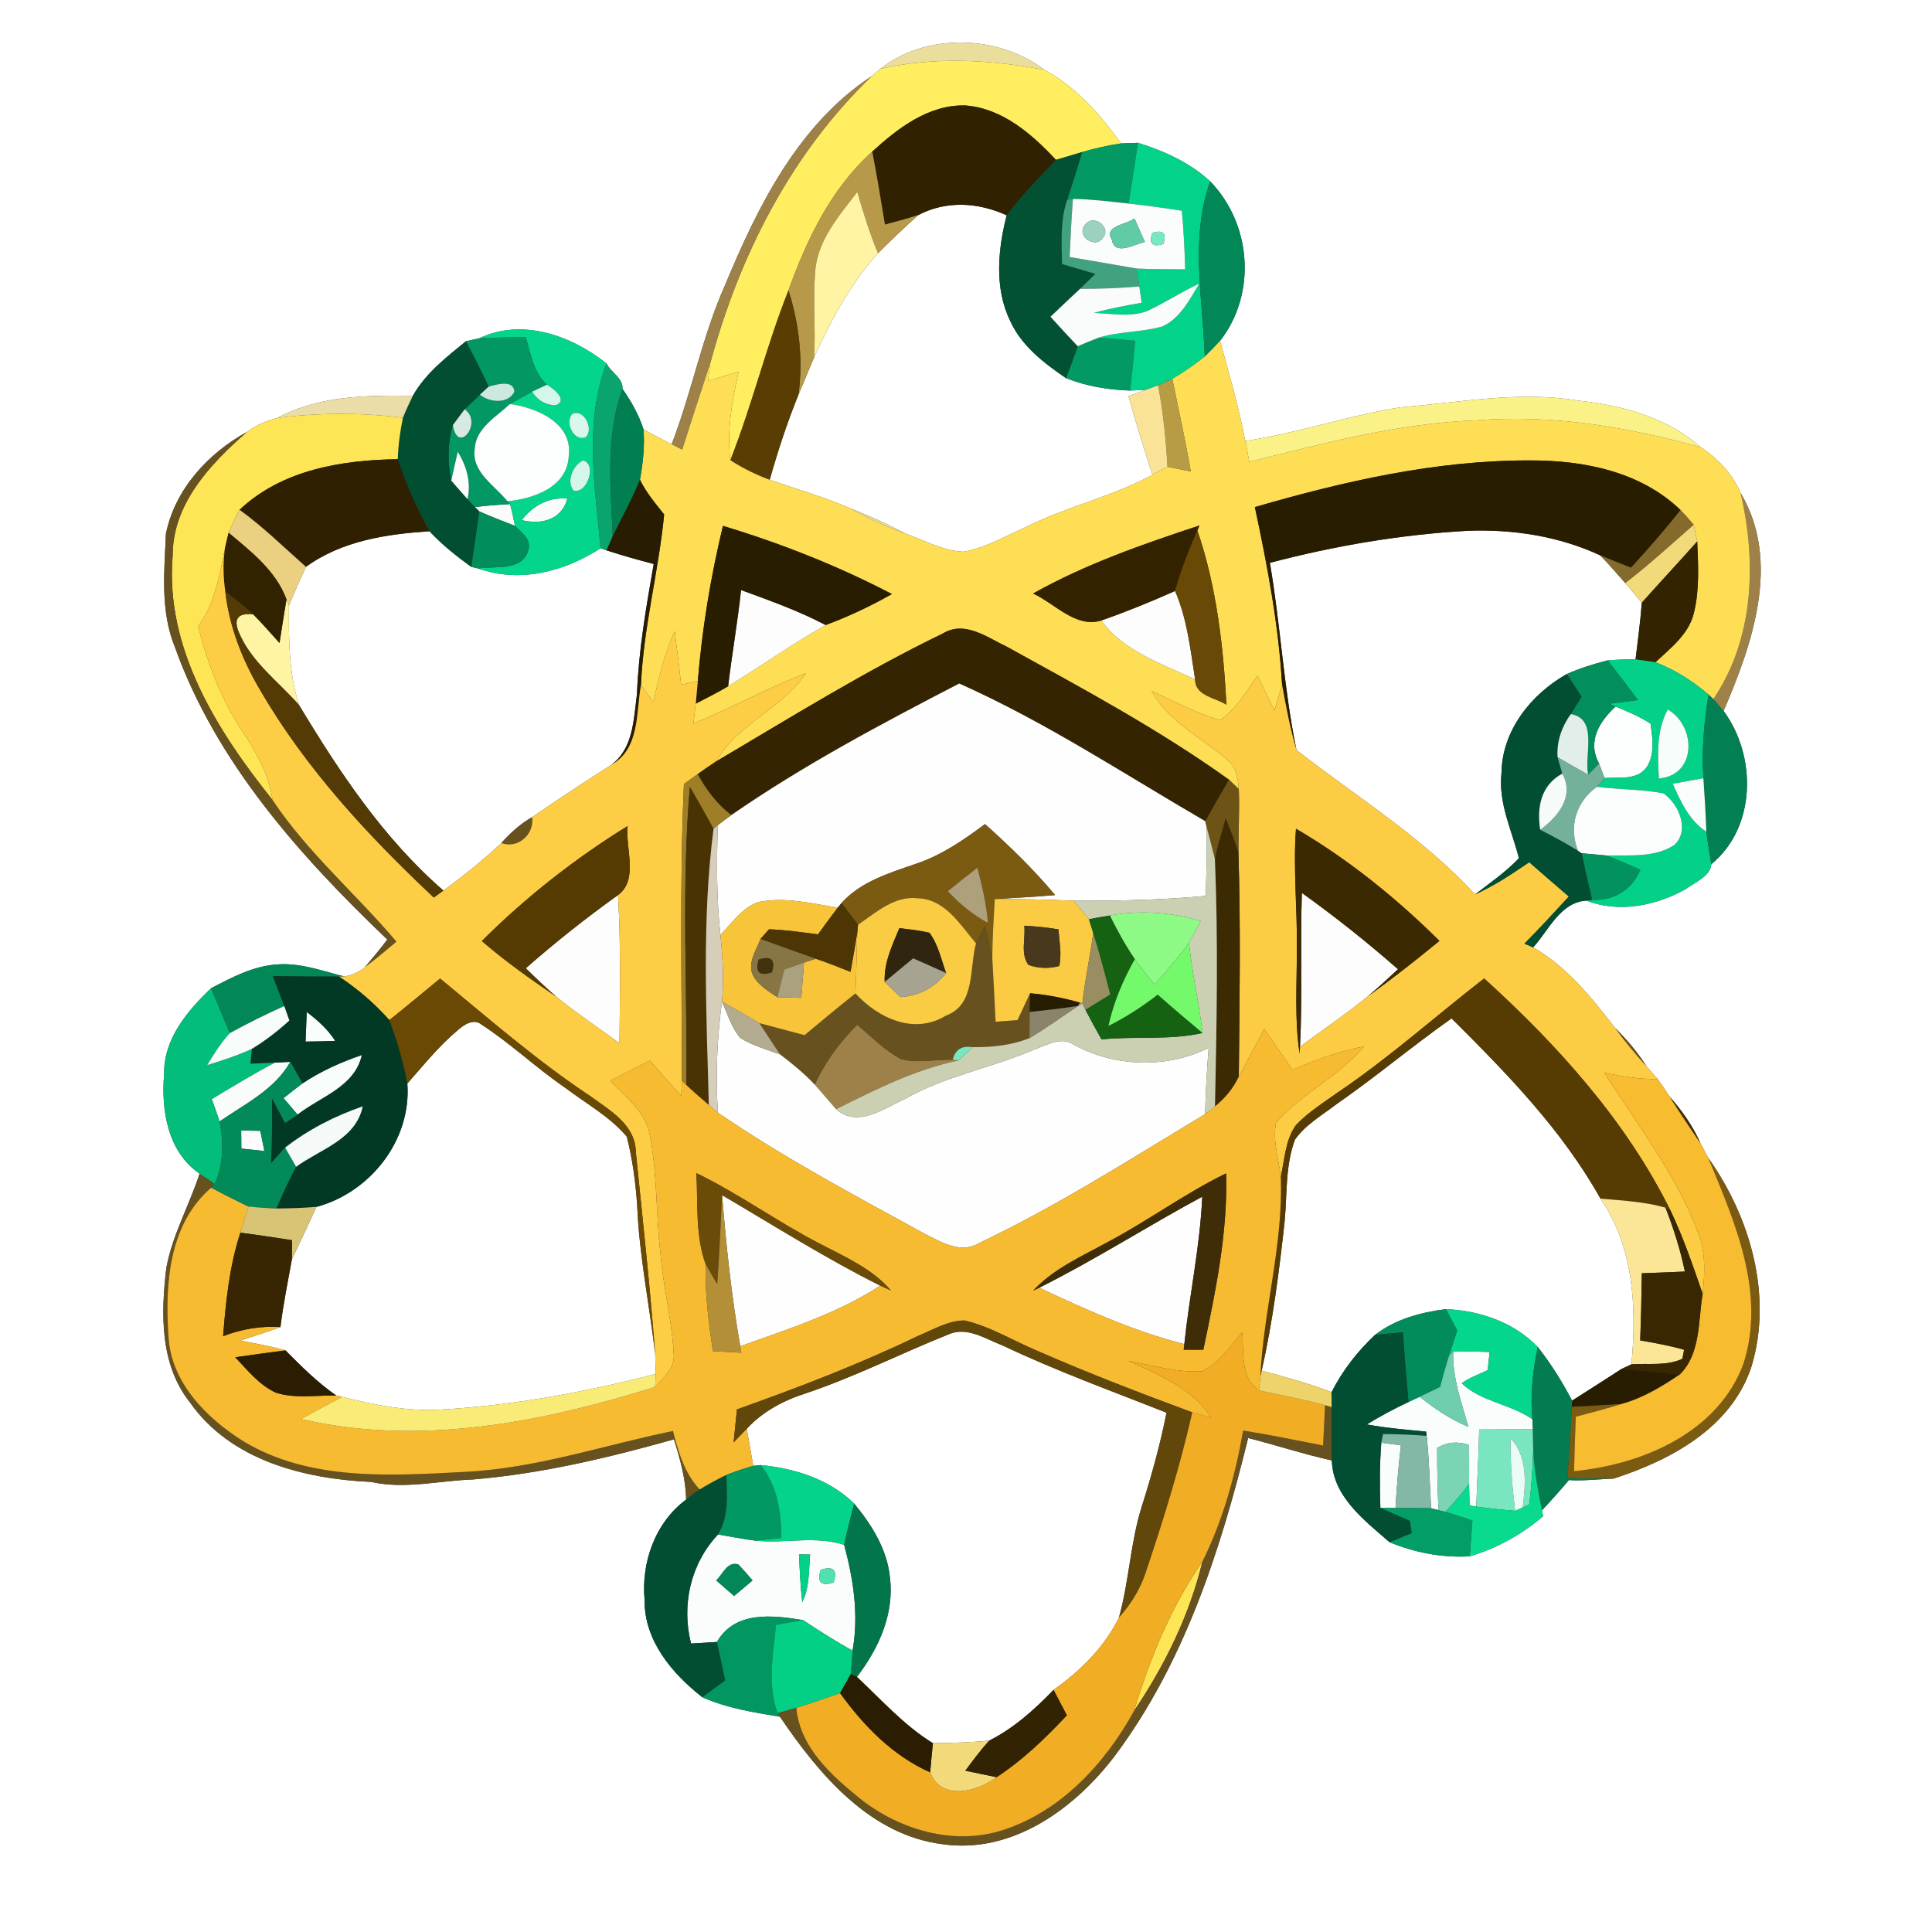 <?xml version="1.0" encoding="UTF-8" ?>
<!DOCTYPE svg PUBLIC "-//W3C//DTD SVG 1.1//EN" "http://www.w3.org/Graphics/SVG/1.1/DTD/svg11.dtd">
<svg width="250pt" height="250pt" viewBox="0 0 250 250" version="1.1" xmlns="http://www.w3.org/2000/svg">
<rect x="0" y="0" width="250" height="250" fill="#333333" stroke="none"/>
<g id="#ffffffff">
<path fill="#ffffff" opacity="1.00" d=" M 0.00 0.00 L 250.00 0.00 L 250.00 250.00 L 0.00 250.00 L 0.00 0.00 M 113.90 8.91 C 113.63 9.14 113.09 9.61 112.82 9.84 C 103.33 16.06 98.05 26.69 93.84 36.86 C 90.86 43.51 89.53 50.72 86.91 57.49 C 85.68 56.87 84.46 56.23 83.27 55.55 C 82.66 53.66 81.67 51.92 80.54 50.30 C 80.69 48.98 79.00 48.14 78.48 47.03 C 73.95 43.42 67.55 41.12 62.00 43.78 C 61.58 43.87 60.72 44.06 60.30 44.15 C 57.76 46.22 55.06 48.31 53.42 51.22 C 47.50 51.14 41.23 51.18 35.90 54.08 C 34.49 54.44 33.11 55.01 31.95 55.90 C 26.91 58.66 22.64 63.33 21.47 69.07 C 21.26 73.94 20.73 79.07 22.62 83.70 C 27.96 98.66 38.82 110.78 50.12 121.58 C 49.19 122.81 48.20 123.99 47.21 125.16 C 46.42 125.81 45.53 126.20 44.54 126.35 C 41.73 125.64 38.92 124.59 35.98 124.79 C 32.84 124.96 30.03 126.46 27.31 127.88 C 24.24 130.82 21.16 134.45 21.24 138.95 C 20.84 143.62 21.67 149.03 25.83 151.87 C 24.49 155.97 22.31 159.81 21.52 164.08 C 20.82 169.98 20.68 176.56 24.58 181.47 C 29.83 188.97 39.35 191.37 48.02 191.76 C 52.42 192.74 56.82 191.59 61.23 191.44 C 70.06 190.70 78.70 188.64 87.21 186.25 C 88.00 188.78 88.73 191.36 88.79 194.04 C 84.79 196.99 82.95 202.18 83.41 207.04 C 83.34 212.28 86.97 216.56 90.88 219.62 C 94.07 221.05 97.52 221.57 100.93 222.15 C 105.94 229.55 112.55 237.47 121.98 238.64 C 130.96 239.93 139.02 234.07 144.20 227.28 C 153.25 215.21 157.95 200.56 161.51 186.08 C 165.13 187.00 168.69 188.17 172.34 188.98 C 172.46 193.66 176.59 196.76 179.82 199.57 C 183.11 200.92 186.62 201.59 190.18 201.39 C 193.69 200.36 196.90 198.56 199.68 196.20 L 199.53 195.44 C 200.73 194.16 201.89 192.85 203.02 191.52 C 204.94 191.65 206.86 191.39 208.77 191.34 C 216.20 188.94 224.02 184.76 226.63 176.86 C 229.42 167.67 226.49 157.48 221.04 149.82 C 220.79 149.35 220.29 148.41 220.04 147.94 C 219.07 145.72 217.67 143.74 216.07 141.93 C 215.56 141.15 215.04 140.39 214.50 139.63 C 214.14 139.22 213.43 138.42 213.08 138.01 C 211.92 136.18 210.52 134.51 208.97 133.00 C 205.96 129.08 202.73 125.08 198.39 122.59 C 200.41 120.39 201.89 116.75 205.27 116.54 C 209.52 118.16 214.19 117.21 218.07 115.09 C 219.24 114.21 221.33 113.41 221.44 111.83 C 227.28 107.06 227.33 97.81 223.03 92.00 C 226.77 83.31 230.50 72.64 225.23 63.78 C 224.18 61.33 222.27 59.30 220.05 57.86 C 215.69 53.97 209.90 52.45 204.23 51.84 C 196.57 50.56 188.88 52.09 181.25 52.70 C 174.47 53.77 167.94 56.05 161.14 57.06 C 160.30 52.68 159.06 48.40 157.87 44.11 C 162.64 38.02 161.95 28.98 156.60 23.47 C 153.95 21.03 150.65 19.54 147.25 18.48 C 146.71 18.50 145.62 18.54 145.08 18.56 C 142.37 14.85 139.24 11.22 135.14 9.04 C 129.18 4.48 119.84 4.22 113.90 8.91 Z" />
<path fill="#ffffff" opacity="1.00" d=" M 118.82 27.83 C 122.46 25.92 126.59 26.18 130.26 27.86 C 129.13 32.30 128.65 37.26 130.71 41.51 C 132.17 44.75 135.08 46.98 137.94 48.93 C 140.58 49.99 143.42 50.44 146.25 50.54 C 146.75 50.52 147.75 50.47 148.25 50.45 C 147.70 50.65 146.58 51.06 146.02 51.26 C 146.97 54.68 148.02 58.07 149.12 61.44 C 144.01 64.24 138.25 65.48 133.04 68.06 C 130.31 69.27 127.66 70.86 124.69 71.39 C 122.04 71.29 119.65 69.95 117.21 69.06 C 114.87 67.83 112.47 66.70 109.99 65.77 C 106.62 64.31 103.08 63.28 99.60 62.09 C 100.65 58.36 101.86 54.67 103.32 51.08 C 103.98 49.46 104.69 47.85 105.35 46.22 C 107.53 41.43 110.05 36.70 113.61 32.77 C 115.30 31.08 117.04 29.43 118.82 27.83 Z" />
<path fill="#ffffff" opacity="1.00" d=" M 39.59 73.35 C 44.24 69.97 49.99 69.12 55.57 68.74 C 57.20 70.48 59.07 71.98 61.00 73.36 L 61.87 73.56 C 67.31 75.48 73.02 73.97 77.72 70.94 L 78.49 71.22 C 80.50 71.88 82.54 72.44 84.59 72.98 C 83.61 78.57 82.64 84.17 82.42 89.85 C 81.99 93.06 81.97 96.84 79.11 98.96 C 75.66 101.18 72.22 103.40 68.86 105.74 C 67.33 106.60 66.03 107.79 64.87 109.09 C 62.52 111.31 59.98 113.32 57.38 115.24 C 49.66 108.54 43.93 99.93 38.70 91.24 C 37.35 87.08 37.36 82.68 37.39 78.36 C 38.08 76.67 38.83 75.01 39.59 73.35 Z" />
<path fill="#ffffff" opacity="1.00" d=" M 164.32 72.83 C 172.72 70.62 181.31 69.16 189.98 68.68 C 195.82 68.47 201.76 69.39 207.08 71.87 C 208.19 73.03 209.25 74.24 210.31 75.45 C 211.02 76.29 211.73 77.14 212.45 77.99 C 212.26 80.44 211.94 82.88 211.64 85.32 C 210.44 85.31 209.24 85.36 208.04 85.45 C 206.23 85.90 204.45 86.47 202.74 87.22 C 198.10 89.84 194.34 94.56 194.29 100.08 C 193.87 103.92 195.63 107.44 196.55 111.05 C 194.85 112.84 192.81 114.25 190.86 115.74 C 184.13 108.38 175.56 103.14 167.76 97.05 C 166.11 89.05 165.70 80.87 164.32 72.83 Z" />
<path fill="#ffffff" opacity="1.00" d=" M 59.26 133.28 C 60.04 132.59 61.30 131.75 62.29 132.57 C 66.11 135.04 69.41 138.22 73.17 140.78 C 75.85 142.82 78.90 144.47 81.10 147.07 C 81.85 149.97 82.24 152.96 82.45 155.95 C 82.71 162.42 84.02 168.77 84.78 175.19 C 84.80 175.84 84.83 177.14 84.85 177.79 C 75.74 180.13 66.44 181.87 57.03 182.40 C 52.71 182.66 48.45 181.80 44.28 180.76 L 43.51 180.58 C 41.09 178.90 39.00 176.82 36.94 174.74 C 35.01 174.20 33.05 173.84 31.09 173.47 C 32.83 172.92 34.57 172.35 36.29 171.72 C 36.65 168.78 37.24 165.87 37.77 162.96 C 38.85 160.70 39.92 158.44 40.95 156.17 C 47.92 154.31 53.26 147.51 52.71 140.21 C 54.81 137.83 56.81 135.33 59.26 133.28 Z" />
<path fill="#ffffff" opacity="1.00" d=" M 172.94 142.88 C 178.03 139.35 182.77 135.35 187.83 131.78 C 194.98 138.89 202.14 146.23 207.10 155.10 C 211.43 161.39 211.79 169.18 211.11 176.54 C 210.79 176.69 210.15 176.99 209.83 177.14 C 207.70 178.52 205.57 179.88 203.43 181.24 C 202.15 178.81 200.69 176.45 198.98 174.30 C 195.89 171.09 191.50 169.60 187.12 169.40 C 183.86 169.81 180.57 170.69 177.93 172.73 C 175.65 174.87 173.71 177.36 172.30 180.15 C 169.36 179.00 166.30 178.18 163.26 177.36 C 164.69 171.04 165.51 164.60 166.22 158.16 C 166.57 154.59 166.29 150.88 167.57 147.46 C 168.94 145.52 171.08 144.31 172.94 142.88 Z" />
<path fill="#ffffff" opacity="1.00" d=" M 122.78 172.65 C 125.17 171.62 127.52 173.27 129.71 174.09 C 136.63 177.38 143.83 179.99 150.95 182.80 C 150.14 186.88 149.03 190.89 147.77 194.86 C 146.27 199.57 146.12 204.57 144.79 209.32 C 142.87 213.19 139.81 216.20 136.33 218.67 C 133.86 221.22 131.20 223.62 128.01 225.23 C 125.58 225.48 123.15 225.53 120.72 225.57 C 116.97 223.26 114.06 219.96 110.88 216.99 C 113.70 213.34 115.76 208.79 115.15 204.08 C 114.79 200.46 112.79 197.30 110.53 194.56 C 107.29 191.40 102.86 190.01 98.45 189.58 L 97.47 189.68 C 97.19 188.08 96.91 186.48 96.63 184.88 C 98.71 182.62 101.45 181.19 104.34 180.27 C 110.65 178.15 116.60 175.12 122.78 172.65 Z" />
</g>
<g id="#ebdd9bff">
<path fill="#ebdd9b" opacity="1.00" d=" M 113.90 8.91 C 119.84 4.22 129.18 4.48 135.14 9.04 C 128.14 7.71 120.89 7.31 113.90 8.91 Z" />
</g>
<g id="#feee60ff">
<path fill="#feee60" opacity="1.00" d=" M 113.90 8.91 C 120.89 7.31 128.14 7.71 135.14 9.04 C 139.24 11.22 142.37 14.85 145.08 18.56 C 143.36 18.80 141.68 19.20 140.02 19.68 C 138.89 20.01 137.77 20.36 136.64 20.69 C 133.52 17.34 129.73 14.04 124.96 13.65 C 120.20 13.50 116.20 16.57 112.87 19.62 C 107.55 24.38 104.41 30.97 102.03 37.58 C 99.16 44.78 97.36 52.34 94.51 59.55 C 94.02 55.70 94.74 51.85 95.58 48.10 C 94.26 48.51 92.93 48.90 91.61 49.29 C 91.68 48.71 91.84 47.55 91.91 46.97 C 95.66 33.11 102.35 19.85 112.82 9.84 C 113.09 9.61 113.63 9.14 113.90 8.91 Z" />
</g>
<g id="#9e8149ff">
<path fill="#9e8149" opacity="1.00" d=" M 93.84 36.86 C 98.05 26.69 103.33 16.06 112.82 9.84 C 102.35 19.85 95.66 33.11 91.91 46.97 C 90.70 50.71 89.46 54.44 88.28 58.19 C 87.93 58.01 87.25 57.67 86.91 57.49 C 89.53 50.72 90.86 43.51 93.84 36.86 Z" />
<path fill="#9e8149" opacity="1.00" d=" M 225.23 63.78 C 230.50 72.64 226.77 83.31 223.03 92.00 C 222.70 91.62 222.04 90.85 221.71 90.47 C 226.99 82.63 227.32 72.73 225.23 63.78 Z" />
<path fill="#9e8149" opacity="1.00" d=" M 105.43 140.35 C 106.74 137.43 108.67 134.86 110.91 132.59 C 112.75 134.13 114.45 135.91 116.59 137.05 C 118.76 137.62 121.06 137.08 123.28 137.12 L 124.04 137.22 C 118.42 138.39 113.29 140.99 108.19 143.53 C 107.26 142.48 106.37 141.40 105.43 140.35 Z" />
</g>
<g id="#302100ff">
<path fill="#302100" opacity="1.00" d=" M 112.87 19.62 C 116.20 16.57 120.20 13.50 124.96 13.65 C 129.73 14.04 133.52 17.34 136.64 20.69 C 134.43 23.01 132.18 25.30 130.26 27.86 C 126.59 26.18 122.46 25.92 118.82 27.83 C 117.40 28.29 115.95 28.67 114.51 29.06 C 113.99 25.91 113.48 22.75 112.87 19.62 Z" />
</g>
<g id="#029962ff">
<path fill="#029962" opacity="1.00" d=" M 140.02 19.68 C 141.68 19.20 143.36 18.80 145.08 18.56 C 145.62 18.54 146.71 18.50 147.25 18.48 C 146.86 21.10 146.46 23.72 146.04 26.34 C 143.64 26.07 141.25 25.78 138.84 25.73 L 138.08 25.89 C 138.75 23.82 139.41 21.76 140.02 19.68 Z" />
<path fill="#029962" opacity="1.00" d=" M 139.46 44.81 C 140.35 44.41 141.26 44.04 142.18 43.69 C 143.75 43.79 145.32 43.95 146.89 44.09 C 146.70 46.24 146.48 48.39 146.25 50.54 C 143.42 50.44 140.58 49.99 137.94 48.93 C 138.46 47.56 138.96 46.19 139.46 44.81 Z" />
</g>
<g id="#03d389ff">
<path fill="#03d389" opacity="1.00" d=" M 147.25 18.48 C 150.65 19.54 153.95 21.03 156.60 23.47 C 153.98 30.77 155.63 38.61 155.90 46.14 C 154.57 47.21 153.16 48.17 151.70 49.04 C 151.24 49.25 150.32 49.66 149.86 49.87 C 149.46 50.02 148.66 50.30 148.25 50.45 C 147.75 50.47 146.75 50.52 146.25 50.54 C 146.48 48.39 146.70 46.24 146.89 44.09 C 145.32 43.95 143.75 43.79 142.18 43.69 C 144.84 42.87 147.70 43.02 150.39 42.25 C 152.73 41.21 153.93 38.76 155.20 36.69 C 152.87 37.76 150.73 39.20 148.39 40.27 C 146.21 41.07 143.82 40.57 141.56 40.49 C 143.59 39.92 145.66 39.54 147.73 39.18 C 147.66 38.65 147.51 37.60 147.43 37.07 C 147.34 36.49 147.16 35.33 147.07 34.75 C 149.17 34.85 151.26 34.84 153.36 34.85 C 153.29 32.32 153.17 29.79 152.93 27.27 C 150.64 26.91 148.35 26.59 146.04 26.34 C 146.46 23.72 146.86 21.10 147.25 18.48 Z" />
</g>
<g id="#b69949ff">
<path fill="#b69949" opacity="1.00" d=" M 102.03 37.58 C 104.41 30.97 107.55 24.38 112.87 19.62 C 113.48 22.75 113.99 25.91 114.51 29.06 C 115.95 28.67 117.40 28.29 118.82 27.83 C 117.04 29.43 115.30 31.08 113.61 32.77 C 112.54 30.19 111.71 27.52 110.93 24.84 C 108.58 27.92 105.77 31.09 105.48 35.14 C 105.20 38.83 105.55 42.53 105.35 46.22 C 104.69 47.85 103.98 49.46 103.32 51.08 C 103.94 46.54 103.41 41.93 102.03 37.58 Z" />
</g>
<g id="#025133ff">
<path fill="#025133" opacity="1.00" d=" M 136.64 20.69 C 137.77 20.36 138.89 20.01 140.02 19.68 C 139.41 21.76 138.75 23.82 138.08 25.89 C 137.18 28.55 137.37 31.40 137.43 34.17 C 138.87 34.59 140.31 35.01 141.75 35.44 C 141.09 36.09 140.42 36.73 139.76 37.37 C 138.48 38.57 137.20 39.77 135.93 40.99 C 137.09 42.27 138.27 43.55 139.46 44.81 C 138.96 46.19 138.46 47.56 137.94 48.93 C 135.08 46.98 132.17 44.75 130.71 41.51 C 128.65 37.26 129.13 32.30 130.26 27.86 C 132.18 25.30 134.43 23.01 136.64 20.69 Z" />
</g>
<g id="#028857ff">
<path fill="#028857" opacity="1.00" d=" M 156.60 23.47 C 161.95 28.98 162.64 38.02 157.87 44.11 C 157.24 44.81 156.58 45.48 155.90 46.14 C 155.63 38.61 153.98 30.77 156.60 23.47 Z" />
<path fill="#028857" opacity="1.00" d=" M 27.31 127.88 C 30.03 126.46 32.84 124.96 35.98 124.79 C 38.92 124.59 41.73 125.64 44.54 126.35 L 43.86 126.37 C 41.01 126.38 38.15 126.36 35.30 126.30 C 35.80 127.59 36.30 128.88 36.78 130.18 C 34.39 131.26 32.03 132.43 29.73 133.69 C 28.90 131.76 28.10 129.82 27.31 127.88 Z" />
<path fill="#028857" opacity="1.00" d=" M 92.65 204.50 C 93.53 203.71 94.09 201.96 95.56 202.43 C 96.19 203.10 96.81 203.79 97.40 204.51 C 96.80 205.02 95.60 206.04 94.99 206.54 C 94.41 206.03 93.24 205.01 92.65 204.50 Z" />
</g>
<g id="#fef4a4ff">
<path fill="#fef4a4" opacity="1.00" d=" M 105.48 35.14 C 105.77 31.09 108.58 27.92 110.93 24.84 C 111.71 27.52 112.54 30.19 113.61 32.77 C 110.05 36.70 107.53 41.43 105.35 46.22 C 105.55 42.53 105.20 38.83 105.48 35.14 Z" />
<path fill="#fef4a4" opacity="1.00" d=" M 37.07 77.56 L 37.39 78.36 C 37.36 82.68 37.35 87.08 38.70 91.24 C 36.01 88.18 32.49 85.65 30.89 81.79 C 30.18 80.05 30.81 79.29 32.76 79.49 C 33.94 80.68 35.04 81.95 36.17 83.20 C 36.45 81.32 36.76 79.44 37.07 77.56 Z" />
</g>
<g id="#42a27fff">
<path fill="#42a27f" opacity="1.00" d=" M 137.43 34.17 C 137.37 31.40 137.18 28.55 138.08 25.89 L 138.84 25.73 C 138.64 28.24 138.52 30.75 138.41 33.26 C 141.29 33.75 144.18 34.24 147.07 34.75 C 147.16 35.33 147.34 36.49 147.43 37.07 C 144.88 37.29 142.32 37.38 139.76 37.37 C 140.42 36.73 141.09 36.09 141.75 35.44 C 140.31 35.01 138.87 34.59 137.43 34.17 Z" />
</g>
<g id="#fafdfcff">
<path fill="#fafdfc" opacity="1.00" d=" M 138.84 25.73 C 141.25 25.78 143.64 26.07 146.04 26.34 C 148.35 26.59 150.64 26.91 152.93 27.27 C 153.17 29.79 153.29 32.32 153.36 34.85 C 151.26 34.84 149.17 34.85 147.07 34.75 C 144.18 34.24 141.29 33.75 138.41 33.26 C 138.52 30.75 138.64 28.24 138.84 25.73 M 140.39 29.11 C 139.21 30.56 141.72 32.26 142.72 30.77 C 143.89 29.32 141.39 27.62 140.39 29.11 M 143.87 30.99 C 144.23 33.22 146.85 31.54 148.15 31.32 C 147.81 30.55 147.14 29.02 146.80 28.26 C 145.88 29.06 142.74 29.21 143.87 30.99 M 149.10 30.14 C 148.64 31.54 149.12 32.02 150.54 31.58 C 150.99 30.18 150.51 29.70 149.10 30.14 Z" />
<path fill="#fafdfc" opacity="1.00" d=" M 89.42 212.67 C 88.15 207.68 89.36 202.33 92.91 198.56 C 94.53 198.83 96.14 199.16 97.78 199.36 C 101.60 199.77 105.49 198.67 109.24 199.91 C 110.43 204.38 111.15 208.98 110.32 213.59 C 108.11 212.38 106.01 211.02 103.91 209.64 C 99.96 208.99 95.09 208.42 92.77 212.47 C 91.65 212.54 90.54 212.61 89.42 212.67 M 103.39 201.14 C 103.49 203.20 103.57 205.27 103.81 207.32 C 104.77 205.41 104.64 203.23 104.83 201.16 C 104.47 201.15 103.75 201.14 103.39 201.14 M 92.65 204.50 C 93.24 205.01 94.41 206.03 94.99 206.54 C 95.60 206.04 96.80 205.02 97.40 204.51 C 96.81 203.79 96.19 203.10 95.56 202.43 C 94.09 201.96 93.53 203.71 92.65 204.50 M 106.20 203.13 C 105.68 204.74 106.23 205.30 107.87 204.78 C 108.40 203.16 107.84 202.60 106.20 203.13 Z" />
</g>
<g id="#9bd2bfff">
<path fill="#9bd2bf" opacity="1.00" d=" M 140.39 29.11 C 141.39 27.62 143.89 29.32 142.72 30.77 C 141.72 32.26 139.21 30.56 140.39 29.11 Z" />
</g>
<g id="#61cba6ff">
<path fill="#61cba6" opacity="1.00" d=" M 143.87 30.99 C 142.74 29.21 145.88 29.06 146.80 28.26 C 147.14 29.02 147.81 30.55 148.15 31.32 C 146.85 31.54 144.23 33.22 143.87 30.99 Z" />
</g>
<g id="#78e8c1ff">
<path fill="#78e8c1" opacity="1.00" d=" M 149.10 30.14 C 150.51 29.70 150.99 30.18 150.54 31.58 C 149.12 32.02 148.64 31.54 149.10 30.14 Z" />
</g>
<g id="#f9fcfbff">
<path fill="#f9fcfb" opacity="1.00" d=" M 135.93 40.99 C 137.20 39.77 138.48 38.57 139.76 37.37 C 142.32 37.38 144.88 37.29 147.43 37.07 C 147.51 37.60 147.66 38.65 147.73 39.18 C 145.66 39.54 143.59 39.92 141.56 40.49 C 143.82 40.57 146.21 41.07 148.39 40.27 C 150.73 39.20 152.87 37.76 155.20 36.69 C 153.93 38.76 152.73 41.21 150.39 42.25 C 147.70 43.02 144.84 42.87 142.18 43.69 C 141.26 44.04 140.35 44.41 139.46 44.81 C 138.27 43.55 137.09 42.27 135.93 40.99 Z" />
<path fill="#f9fcfb" opacity="1.00" d=" M 61.44 65.61 C 62.95 65.43 64.48 65.31 66.00 65.23 C 66.26 66.16 66.45 67.10 66.64 68.05 C 65.10 67.44 63.54 66.86 62.03 66.18 L 61.44 65.61 Z" />
<path fill="#f9fcfb" opacity="1.00" d=" M 67.50 67.31 C 68.98 65.42 70.98 64.30 73.42 64.52 C 72.63 67.34 70.03 67.90 67.50 67.31 Z" />
<path fill="#f9fcfb" opacity="1.00" d=" M 35.55 137.50 C 36.06 137.48 37.06 137.43 37.57 137.40 C 35.53 141.02 31.69 142.84 28.41 145.12 C 28.10 144.14 27.74 143.18 27.40 142.22 C 30.09 140.60 32.77 138.97 35.55 137.50 Z" />
</g>
<g id="#593d03ff">
<path fill="#593d03" opacity="1.00" d=" M 102.03 37.58 C 103.41 41.93 103.94 46.54 103.32 51.08 C 101.86 54.67 100.65 58.36 99.60 62.09 C 97.82 61.42 96.10 60.59 94.51 59.55 C 97.36 52.34 99.16 44.78 102.03 37.58 Z" />
</g>
<g id="#03d68bff">
<path fill="#03d68b" opacity="1.00" d=" M 62.00 43.78 C 67.55 41.12 73.95 43.42 78.48 47.03 C 75.57 54.63 76.99 63.05 77.72 70.94 C 73.02 73.97 67.31 75.48 61.87 73.56 C 64.02 73.21 67.57 73.96 68.34 71.24 C 68.86 69.84 67.49 68.89 66.64 68.05 C 66.45 67.10 66.26 66.16 66.00 65.23 L 65.66 64.86 C 69.07 64.54 73.43 63.03 73.60 58.97 C 74.12 54.74 69.45 52.75 65.99 52.28 C 66.93 51.73 67.89 51.21 68.85 50.68 C 69.57 51.81 70.58 52.40 71.88 52.45 C 73.63 51.80 71.56 50.24 70.77 49.78 C 69.03 48.19 68.67 45.79 68.04 43.64 C 66.03 43.66 64.01 43.66 62.00 43.78 M 74.09 53.53 C 72.99 54.59 74.27 57.25 75.81 56.57 C 76.85 55.52 75.61 52.89 74.09 53.53 M 75.43 59.57 C 74.16 60.20 73.24 62.25 74.20 63.47 C 75.98 64.01 77.30 60.01 75.43 59.57 M 67.50 67.31 C 70.03 67.90 72.63 67.34 73.42 64.52 C 70.98 64.30 68.98 65.42 67.50 67.31 Z" />
</g>
<g id="#029763ff">
<path fill="#029763" opacity="1.00" d=" M 60.30 44.15 C 60.72 44.06 61.58 43.87 62.00 43.78 C 64.01 43.66 66.03 43.66 68.04 43.64 C 68.67 45.79 69.03 48.19 70.77 49.78 C 70.29 50.01 69.33 50.45 68.85 50.68 C 67.89 51.21 66.93 51.73 65.99 52.28 C 64.25 53.91 61.58 55.39 61.44 58.03 C 60.95 61.07 64.01 62.80 65.66 64.86 L 66.00 65.23 C 64.48 65.31 62.95 65.43 61.44 65.61 C 61.11 65.28 60.80 64.94 60.50 64.60 C 60.98 62.42 60.39 60.32 59.23 58.46 C 59.02 59.39 58.60 61.26 58.39 62.19 C 57.91 59.81 57.90 57.34 58.60 55.01 C 59.24 58.95 62.56 54.64 60.12 52.96 C 60.78 52.33 61.44 51.70 62.10 51.07 C 63.34 52.09 65.73 52.33 66.56 50.70 C 66.48 49.05 64.21 49.77 63.24 50.02 C 62.29 48.05 61.30 46.09 60.30 44.15 Z" />
</g>
<g id="#fede54ff">
<path fill="#fede54" opacity="1.00" d=" M 155.90 46.14 C 156.58 45.48 157.24 44.81 157.87 44.11 C 159.06 48.40 160.30 52.68 161.14 57.06 C 161.32 57.96 161.49 58.86 161.67 59.76 C 171.35 57.36 181.06 54.74 191.09 54.39 C 200.87 53.61 210.64 55.26 220.05 57.86 C 222.27 59.30 224.18 61.33 225.23 63.78 C 227.32 72.73 226.99 82.63 221.71 90.47 L 221.09 89.89 C 219.05 88.12 216.74 86.67 214.22 85.69 C 216.17 83.86 218.51 82.09 219.18 79.35 C 219.93 76.32 219.75 73.16 219.62 70.06 C 219.50 69.52 219.27 68.45 219.16 67.91 C 218.61 67.25 218.04 66.61 217.46 66.00 C 212.30 61.02 204.93 59.56 198.00 59.58 C 185.89 59.54 173.95 62.26 162.38 65.62 C 164.00 73.20 165.45 80.85 165.90 88.60 C 165.66 89.44 165.16 91.11 164.91 91.95 C 164.17 90.45 163.45 88.94 162.73 87.43 C 161.25 89.45 160.01 91.81 157.85 93.19 C 154.76 92.30 151.95 90.72 149.02 89.43 C 151.22 93.44 155.48 95.40 158.78 98.30 C 159.99 99.19 160.18 100.73 160.30 102.11 C 159.99 101.81 159.36 101.20 159.04 100.90 C 149.96 94.39 140.08 89.09 130.31 83.70 C 127.77 82.51 124.86 80.24 122.02 81.97 C 111.90 86.86 102.35 92.82 92.68 98.52 C 95.39 93.63 101.21 91.76 104.27 87.11 C 99.31 89.04 94.64 91.61 89.72 93.63 C 89.80 92.98 89.95 91.69 90.03 91.05 C 91.44 90.33 92.86 89.61 94.22 88.80 C 98.45 86.19 102.51 83.32 106.84 80.88 C 109.80 79.78 112.66 78.43 115.41 76.87 C 108.44 73.23 101.08 70.32 93.55 68.05 C 91.96 74.64 90.85 81.36 90.30 88.12 C 89.76 88.24 88.68 88.48 88.14 88.60 C 87.88 86.29 87.61 83.98 87.30 81.68 C 86.01 84.62 85.18 87.73 84.57 90.88 C 84.16 90.32 83.34 89.20 82.94 88.64 C 83.25 81.19 85.23 73.97 85.94 66.57 C 84.80 65.14 83.61 63.73 82.81 62.08 C 83.20 59.92 83.44 57.74 83.27 55.55 C 84.46 56.23 85.68 56.87 86.91 57.49 C 87.25 57.67 87.93 58.01 88.28 58.19 C 89.46 54.44 90.70 50.71 91.91 46.97 C 91.84 47.55 91.68 48.71 91.61 49.29 C 92.93 48.90 94.26 48.51 95.58 48.10 C 94.74 51.85 94.02 55.70 94.51 59.55 C 96.10 60.59 97.82 61.42 99.60 62.09 C 103.08 63.28 106.62 64.31 109.99 65.77 C 112.30 67.07 114.71 68.17 117.21 69.06 C 119.65 69.95 122.04 71.29 124.69 71.39 C 127.66 70.86 130.31 69.27 133.04 68.06 C 138.25 65.48 144.01 64.24 149.12 61.44 C 149.61 61.18 150.58 60.65 151.07 60.39 C 152.07 60.60 153.08 60.80 154.09 61.01 C 153.39 57.00 152.52 53.02 151.70 49.04 C 153.16 48.17 154.57 47.21 155.90 46.14 M 133.68 76.80 C 136.47 78.07 139.21 81.32 142.51 80.29 C 145.41 84.29 150.37 85.89 154.65 87.92 C 154.65 90.07 157.28 90.25 158.70 91.19 C 158.30 83.59 157.42 75.87 154.94 68.64 L 155.21 68.00 C 147.85 70.43 140.46 73.00 133.68 76.80 Z" />
</g>
<g id="#014e31ff">
<path fill="#014e31" opacity="1.00" d=" M 53.42 51.22 C 55.06 48.31 57.76 46.22 60.30 44.15 C 61.30 46.09 62.29 48.05 63.24 50.02 C 62.96 50.28 62.39 50.81 62.10 51.07 C 61.44 51.70 60.78 52.33 60.12 52.96 C 59.74 53.48 58.98 54.50 58.60 55.01 C 57.90 57.34 57.91 59.81 58.39 62.19 C 58.91 62.79 59.97 63.99 60.50 64.60 C 60.80 64.94 61.11 65.28 61.44 65.61 L 62.03 66.18 C 61.68 68.58 61.34 70.97 61.00 73.36 C 59.07 71.98 57.20 70.48 55.57 68.74 C 53.91 65.78 52.54 62.64 51.47 59.42 C 51.53 57.61 51.77 55.82 52.14 54.05 C 52.53 53.09 52.96 52.15 53.42 51.22 Z" />
</g>
<g id="#0aa56dff">
<path fill="#0aa56d" opacity="1.00" d=" M 77.72 70.94 C 76.99 63.05 75.57 54.63 78.48 47.03 C 79.00 48.14 80.69 48.98 80.54 50.30 C 78.35 56.46 79.00 63.00 79.29 69.39 C 79.09 69.85 78.69 70.76 78.49 71.22 L 77.72 70.94 Z" />
</g>
<g id="#b79b45ff">
<path fill="#b79b45" opacity="1.00" d=" M 149.86 49.87 C 150.32 49.66 151.24 49.25 151.70 49.04 C 152.52 53.02 153.39 57.00 154.09 61.01 C 153.08 60.80 152.07 60.60 151.07 60.39 C 150.87 56.86 150.51 53.34 149.86 49.87 Z" />
</g>
<g id="#cde8dfff">
<path fill="#cde8df" opacity="1.00" d=" M 63.24 50.02 C 64.21 49.77 66.48 49.05 66.56 50.70 C 65.73 52.33 63.34 52.09 62.10 51.07 C 62.39 50.81 62.96 50.28 63.24 50.02 Z" />
</g>
<g id="#d3f7ebff">
<path fill="#d3f7eb" opacity="1.00" d=" M 68.85 50.68 C 69.33 50.45 70.29 50.01 70.77 49.78 C 71.56 50.24 73.63 51.80 71.88 52.45 C 70.58 52.40 69.57 51.81 68.85 50.68 Z" />
</g>
<g id="#fae296ff">
<path fill="#fae296" opacity="1.00" d=" M 148.25 50.45 C 148.66 50.30 149.46 50.02 149.86 49.87 C 150.51 53.34 150.87 56.86 151.07 60.39 C 150.58 60.65 149.61 61.18 149.12 61.44 C 148.02 58.07 146.97 54.68 146.02 51.26 C 146.58 51.06 147.70 50.65 148.25 50.45 Z" />
</g>
<g id="#eadda8ff">
<path fill="#eadda8" opacity="1.00" d=" M 35.90 54.08 C 41.23 51.18 47.50 51.14 53.42 51.22 C 52.96 52.15 52.53 53.09 52.14 54.05 C 46.74 53.39 41.29 53.39 35.90 54.08 Z" />
</g>
<g id="#027f51ff">
<path fill="#027f51" opacity="1.00" d=" M 79.29 69.39 C 79.00 63.00 78.35 56.46 80.54 50.30 C 81.67 51.92 82.66 53.66 83.27 55.55 C 83.44 57.74 83.20 59.92 82.81 62.08 C 81.80 64.59 80.48 66.96 79.29 69.39 Z" />
</g>
<g id="#faf187ff">
<path fill="#faf187" opacity="1.00" d=" M 181.25 52.70 C 188.88 52.09 196.57 50.56 204.23 51.84 C 209.90 52.45 215.69 53.97 220.05 57.86 C 210.64 55.26 200.87 53.61 191.09 54.39 C 181.06 54.74 171.35 57.36 161.67 59.76 C 161.49 58.86 161.32 57.96 161.14 57.06 C 167.94 56.05 174.47 53.77 181.25 52.70 Z" />
</g>
<g id="#fee556ff">
<path fill="#fee556" opacity="1.00" d=" M 35.90 54.08 C 41.29 53.39 46.74 53.39 52.14 54.05 C 51.77 55.82 51.53 57.61 51.47 59.42 C 44.21 59.53 36.48 60.79 31.00 65.97 C 30.48 66.94 30.00 67.93 29.58 68.94 C 29.46 69.43 29.24 70.41 29.12 70.90 C 28.42 74.41 27.83 78.08 25.64 81.03 C 26.84 85.84 28.64 90.53 31.39 94.68 C 33.19 97.37 34.81 100.26 35.27 103.52 C 28.11 94.59 21.34 83.90 22.34 71.95 C 22.31 65.20 27.21 60.04 31.95 55.90 C 33.11 55.01 34.49 54.44 35.90 54.08 Z" />
<path fill="#fee556" opacity="1.00" d=" M 146.76 221.37 C 148.80 214.58 151.54 207.93 155.59 202.08 C 153.91 209.02 150.74 215.47 146.76 221.37 Z" />
</g>
<g id="#d6eae3ff">
<path fill="#d6eae3" opacity="1.00" d=" M 60.12 52.96 C 62.56 54.64 59.24 58.95 58.60 55.01 C 58.98 54.50 59.74 53.48 60.12 52.96 Z" />
</g>
<g id="#fdfefeff">
<path fill="#fdfefe" opacity="1.00" d=" M 61.44 58.03 C 61.58 55.39 64.25 53.91 65.99 52.28 C 69.45 52.75 74.12 54.74 73.60 58.97 C 73.43 63.03 69.07 64.54 65.66 64.86 C 64.01 62.80 60.95 61.07 61.44 58.03 Z" />
<path fill="#fdfefe" opacity="1.00" d=" M 209.06 91.42 C 210.60 92.08 212.17 92.71 213.58 93.64 C 213.83 95.43 214.15 97.50 213.17 99.13 C 211.98 101.04 209.52 100.54 207.63 100.68 C 207.45 100.21 207.10 99.27 206.92 98.80 C 205.36 95.95 206.94 93.38 209.06 91.42 Z" />
</g>
<g id="#d8f8edff">
<path fill="#d8f8ed" opacity="1.00" d=" M 74.09 53.53 C 75.61 52.89 76.85 55.52 75.81 56.57 C 74.27 57.25 72.99 54.59 74.09 53.53 Z" />
</g>
<g id="#67511eff">
<path fill="#67511e" opacity="1.00" d=" M 21.47 69.07 C 22.64 63.33 26.91 58.66 31.95 55.90 C 27.21 60.04 22.31 65.20 22.34 71.95 C 21.34 83.90 28.11 94.59 35.27 103.52 C 39.80 110.33 46.06 115.65 51.30 121.85 C 49.95 122.98 48.62 124.12 47.21 125.16 C 48.20 123.99 49.19 122.81 50.12 121.58 C 38.82 110.78 27.96 98.66 22.62 83.70 C 20.73 79.07 21.26 73.94 21.47 69.07 Z" />
<path fill="#67511e" opacity="1.00" d=" M 64.87 109.09 C 66.03 107.79 67.33 106.60 68.86 105.74 C 69.16 107.96 67.04 109.87 64.87 109.09 Z" />
<path fill="#67511e" opacity="1.00" d=" M 126.30 122.07 C 126.67 121.30 127.05 120.53 127.46 119.78 C 127.80 121.18 128.11 122.59 128.40 124.00 C 128.57 126.74 128.69 129.47 128.83 132.21 C 129.54 132.16 130.96 132.05 131.67 132.00 C 132.21 130.84 132.75 129.68 133.29 128.53 C 133.28 129.13 133.25 130.35 133.24 130.95 C 133.23 131.80 133.22 133.48 133.21 134.33 C 130.88 135.27 128.36 135.52 125.87 135.50 C 124.46 135.27 123.60 135.82 123.28 137.12 C 121.06 137.08 118.76 137.62 116.59 137.05 C 114.45 135.91 112.75 134.13 110.91 132.59 C 108.67 134.86 106.74 137.43 105.43 140.35 C 104.07 138.91 102.54 137.65 100.96 136.45 C 100.03 135.12 99.17 133.74 98.26 132.39 C 100.20 132.93 102.16 133.42 104.11 133.95 C 106.28 132.13 108.47 130.32 110.69 128.55 C 113.64 131.75 118.27 133.95 122.39 131.43 C 126.26 130.03 125.41 125.28 126.30 122.07 Z" />
<path fill="#67511e" opacity="1.00" d=" M 208.97 133.00 C 210.52 134.51 211.92 136.18 213.08 138.01 C 211.61 136.42 210.24 134.75 208.97 133.00 Z" />
<path fill="#67511e" opacity="1.00" d=" M 25.83 151.87 C 26.48 152.32 27.13 152.75 27.79 153.18 L 27.33 153.69 C 21.87 158.35 21.33 166.18 21.80 172.85 C 22.07 178.87 26.75 183.56 31.59 186.56 C 40.11 191.65 50.47 190.97 59.99 190.47 C 69.25 190.05 78.06 187.02 87.08 185.17 C 87.78 187.87 88.57 190.63 90.53 192.73 C 89.93 193.14 89.36 193.58 88.79 194.04 C 88.73 191.36 88.00 188.78 87.21 186.25 C 78.70 188.64 70.06 190.70 61.23 191.44 C 56.82 191.59 52.42 192.74 48.02 191.76 C 39.35 191.37 29.83 188.97 24.58 181.47 C 20.68 176.56 20.82 169.98 21.52 164.08 C 22.31 159.81 24.49 155.97 25.83 151.87 Z" />
<path fill="#67511e" opacity="1.00" d=" M 171.46 181.83 L 172.31 182.08 C 172.36 184.38 172.30 186.68 172.34 188.98 C 168.69 188.17 165.13 187.00 161.51 186.08 C 157.95 200.56 153.25 215.21 144.20 227.28 C 139.02 234.07 130.96 239.93 121.98 238.64 C 112.55 237.47 105.94 229.55 100.93 222.15 L 100.62 221.67 C 101.22 221.50 102.44 221.15 103.04 220.98 C 103.51 226.12 107.56 229.71 111.31 232.76 C 116.38 236.76 123.33 238.84 129.65 236.85 C 137.27 234.44 142.99 228.20 146.76 221.37 C 150.74 215.47 153.91 209.02 155.59 202.08 C 158.24 196.74 159.84 190.97 160.86 185.11 C 164.32 185.66 167.76 186.38 171.21 187.05 C 171.29 185.31 171.38 183.57 171.46 181.83 Z" />
</g>
<g id="#fdfdfdff">
<path fill="#fdfdfd" opacity="1.00" d=" M 59.23 58.46 C 60.39 60.32 60.98 62.42 60.50 64.60 C 59.97 63.99 58.91 62.79 58.39 62.19 C 58.60 61.26 59.02 59.39 59.23 58.46 Z" />
<path fill="#fdfdfd" opacity="1.00" d=" M 95.89 76.35 C 99.60 77.71 103.33 79.03 106.84 80.88 C 102.51 83.32 98.45 86.19 94.22 88.80 C 94.71 84.64 95.45 80.51 95.89 76.35 Z" />
<path fill="#fdfdfd" opacity="1.00" d=" M 152.05 76.47 C 153.63 80.09 154.04 84.06 154.65 87.92 C 150.37 85.89 145.41 84.29 142.51 80.29 C 145.75 79.16 148.92 77.87 152.05 76.47 Z" />
<path fill="#fdfdfd" opacity="1.00" d=" M 68.04 125.29 C 71.85 121.94 75.84 118.78 79.97 115.82 C 80.35 122.20 80.22 128.61 80.16 135.00 C 77.43 132.99 74.61 131.11 71.98 128.97 C 70.62 127.80 69.32 126.55 68.04 125.29 Z" />
<path fill="#fdfdfd" opacity="1.00" d=" M 168.46 115.54 C 172.77 118.63 176.92 121.92 180.90 125.42 C 179.63 126.61 178.34 127.79 177.01 128.91 C 174.18 131.22 171.15 133.26 168.22 135.44 C 168.55 128.81 168.24 122.17 168.46 115.54 Z" />
<path fill="#fdfdfd" opacity="1.00" d=" M 31.21 146.28 C 31.83 146.29 33.06 146.32 33.68 146.33 C 33.81 146.99 34.08 148.29 34.21 148.94 C 33.47 148.87 31.98 148.71 31.23 148.63 C 31.22 148.04 31.22 146.87 31.21 146.28 Z" />
</g>
<g id="#d5f6eaff">
<path fill="#d5f6ea" opacity="1.00" d=" M 75.43 59.57 C 77.30 60.01 75.98 64.01 74.20 63.47 C 73.24 62.25 74.16 60.20 75.43 59.57 Z" />
</g>
<g id="#2e2000ff">
<path fill="#2e2000" opacity="1.00" d=" M 31.00 65.97 C 36.48 60.79 44.21 59.53 51.47 59.42 C 52.54 62.64 53.91 65.78 55.57 68.74 C 49.99 69.12 44.24 69.97 39.59 73.35 C 36.76 70.85 34.07 68.19 31.00 65.97 Z" />
</g>
<g id="#291d00ff">
<path fill="#291d00" opacity="1.00" d=" M 162.38 65.62 C 173.95 62.26 185.89 59.54 198.00 59.58 C 204.93 59.56 212.30 61.02 217.46 66.00 C 215.43 68.58 213.27 71.05 211.05 73.46 C 209.72 72.93 208.39 72.42 207.08 71.87 C 201.76 69.39 195.82 68.47 189.98 68.68 C 181.31 69.16 172.72 70.62 164.32 72.83 C 165.70 80.87 166.11 89.05 167.76 97.05 C 166.95 94.27 166.41 91.44 165.90 88.60 C 165.45 80.85 164.00 73.20 162.38 65.62 Z" />
<path fill="#291d00" opacity="1.00" d=" M 93.55 68.05 C 101.08 70.32 108.44 73.23 115.41 76.87 C 112.66 78.43 109.80 79.78 106.84 80.88 C 103.33 79.03 99.60 77.71 95.89 76.35 C 95.45 80.51 94.71 84.64 94.22 88.80 C 92.86 89.61 91.44 90.33 90.03 91.05 C 90.09 90.32 90.23 88.85 90.30 88.12 C 90.85 81.36 91.96 74.64 93.55 68.05 Z" />
</g>
<g id="#281d02ff">
<path fill="#281d02" opacity="1.00" d=" M 79.29 69.39 C 80.48 66.96 81.80 64.59 82.81 62.08 C 83.61 63.73 84.80 65.14 85.94 66.57 C 85.23 73.97 83.25 81.19 82.94 88.64 C 82.29 92.23 82.82 96.90 79.11 98.96 C 81.97 96.84 81.99 93.06 82.42 89.85 C 82.64 84.17 83.61 78.57 84.59 72.98 C 82.54 72.44 80.50 71.88 78.49 71.22 C 78.69 70.76 79.09 69.85 79.29 69.39 Z" />
</g>
<g id="#ead080ff">
<path fill="#ead080" opacity="1.00" d=" M 29.58 68.94 C 30.00 67.93 30.48 66.94 31.00 65.97 C 34.07 68.19 36.76 70.85 39.59 73.35 C 38.83 75.01 38.08 76.67 37.39 78.36 L 37.07 77.56 C 35.72 73.88 32.49 71.37 29.58 68.94 Z" />
</g>
<g id="#e9db9dff">
<path fill="#e9db9d" opacity="1.00" d=" M 109.99 65.77 C 112.47 66.70 114.87 67.83 117.21 69.06 C 114.71 68.17 112.30 67.07 109.99 65.77 Z" />
</g>
<g id="#856b2bff">
<path fill="#856b2b" opacity="1.00" d=" M 217.46 66.00 C 218.04 66.61 218.61 67.25 219.16 67.91 C 216.24 70.46 213.39 73.09 210.31 75.45 C 209.25 74.24 208.19 73.03 207.08 71.87 C 208.39 72.42 209.72 72.93 211.05 73.46 C 213.27 71.05 215.43 68.58 217.46 66.00 Z" />
</g>
<g id="#028e5bff">
<path fill="#028e5b" opacity="1.00" d=" M 62.03 66.18 C 63.54 66.86 65.10 67.44 66.64 68.05 C 67.49 68.89 68.86 69.84 68.34 71.24 C 67.57 73.96 64.02 73.21 61.87 73.56 L 61.00 73.36 C 61.34 70.97 61.68 68.58 62.03 66.18 Z" />
</g>
<g id="#332200ff">
<path fill="#332200" opacity="1.00" d=" M 133.68 76.80 C 140.46 73.00 147.85 70.43 155.21 68.00 L 154.94 68.64 C 153.82 71.19 152.80 73.79 152.05 76.47 C 148.92 77.87 145.75 79.16 142.51 80.29 C 139.21 81.32 136.47 78.07 133.68 76.80 Z" />
</g>
<g id="#f2da7bff">
<path fill="#f2da7b" opacity="1.00" d=" M 219.16 67.91 C 219.27 68.45 219.50 69.52 219.62 70.06 C 217.25 72.73 214.82 75.33 212.45 77.99 C 211.73 77.14 211.02 76.29 210.31 75.45 C 213.39 73.09 216.24 70.46 219.16 67.91 Z" />
<path fill="#f2da7b" opacity="1.00" d=" M 120.72 225.57 C 123.15 225.53 125.58 225.48 128.01 225.23 C 126.89 226.46 125.90 227.80 124.91 229.13 C 126.26 229.42 127.61 229.70 128.96 229.97 C 126.48 231.86 121.75 233.09 120.36 229.34 C 120.47 228.08 120.59 226.82 120.72 225.57 Z" />
</g>
<g id="#694906ff">
<path fill="#694906" opacity="1.00" d=" M 154.94 68.64 C 157.42 75.87 158.30 83.59 158.70 91.19 C 157.28 90.25 154.65 90.07 154.65 87.92 C 154.04 84.06 153.63 80.09 152.05 76.47 C 152.80 73.79 153.82 71.19 154.94 68.64 Z" />
</g>
<g id="#312200ff">
<path fill="#312200" opacity="1.00" d=" M 29.58 68.94 C 32.49 71.37 35.72 73.88 37.07 77.56 C 36.76 79.44 36.45 81.32 36.17 83.20 C 35.04 81.95 33.94 80.68 32.76 79.49 C 31.63 78.42 30.38 77.48 29.15 76.54 C 28.88 74.67 28.84 72.77 29.12 70.90 C 29.24 70.41 29.46 69.43 29.58 68.94 Z" />
</g>
<g id="#342300ff">
<path fill="#342300" opacity="1.00" d=" M 212.45 77.99 C 214.82 75.33 217.25 72.73 219.62 70.06 C 219.75 73.16 219.93 76.32 219.18 79.35 C 218.51 82.09 216.17 83.86 214.22 85.69 C 213.58 85.59 212.29 85.41 211.64 85.32 C 211.94 82.88 212.26 80.44 212.45 77.99 Z" />
</g>
<g id="#fdce45ff">
<path fill="#fdce45" opacity="1.00" d=" M 25.64 81.03 C 27.83 78.08 28.42 74.41 29.12 70.90 C 28.84 72.77 28.88 74.67 29.15 76.54 C 29.67 81.09 31.36 85.42 33.69 89.34 C 39.58 99.47 47.63 108.14 56.13 116.14 C 56.44 115.91 57.07 115.46 57.38 115.24 C 59.98 113.32 62.52 111.31 64.87 109.09 C 67.04 109.87 69.16 107.96 68.86 105.74 C 72.22 103.40 75.66 101.18 79.11 98.96 C 82.82 96.90 82.29 92.23 82.94 88.64 C 83.34 89.20 84.16 90.32 84.57 90.88 C 85.18 87.73 86.01 84.62 87.30 81.68 C 87.61 83.98 87.88 86.29 88.14 88.60 C 88.68 88.48 89.76 88.24 90.30 88.12 C 90.23 88.85 90.09 90.32 90.03 91.05 C 89.95 91.69 89.80 92.98 89.72 93.63 C 94.64 91.61 99.31 89.04 104.27 87.11 C 101.21 91.76 95.39 93.63 92.68 98.52 C 91.87 99.05 91.07 99.60 90.28 100.17 C 89.69 100.59 89.09 101.02 88.50 101.45 C 87.93 114.24 88.23 127.03 88.24 139.83 C 88.22 140.32 88.17 141.32 88.15 141.82 C 86.78 140.31 85.43 138.77 84.10 137.23 C 82.38 138.09 80.67 138.96 78.96 139.84 C 80.94 141.93 83.52 143.85 84.08 146.85 C 85.07 151.94 84.87 157.16 85.47 162.30 C 85.83 166.59 86.94 170.79 87.17 175.09 C 87.42 176.93 85.89 178.24 84.77 179.47 C 84.79 179.05 84.83 178.21 84.85 177.79 C 84.83 177.14 84.80 175.84 84.78 175.19 C 84.12 166.48 83.16 157.80 82.28 149.11 C 82.24 145.50 78.85 143.65 76.31 141.79 C 69.47 137.24 63.27 131.84 56.95 126.62 C 54.76 128.41 52.60 130.24 50.38 132.00 C 48.47 129.84 46.27 127.95 43.86 126.37 L 44.54 126.35 C 45.53 126.20 46.42 125.81 47.21 125.16 C 48.62 124.12 49.95 122.98 51.30 121.85 C 46.06 115.65 39.80 110.33 35.27 103.52 C 34.81 100.26 33.19 97.37 31.39 94.68 C 28.64 90.53 26.84 85.84 25.64 81.03 M 62.35 121.77 C 65.38 124.40 68.67 126.71 71.98 128.97 C 74.61 131.11 77.43 132.99 80.16 135.00 C 80.22 128.61 80.35 122.20 79.97 115.82 C 82.66 113.86 80.91 109.76 81.21 106.89 C 74.40 111.10 68.01 116.11 62.35 121.77 Z" />
</g>
<g id="#543a04ff">
<path fill="#543a04" opacity="1.00" d=" M 29.15 76.54 C 30.38 77.48 31.63 78.42 32.76 79.49 C 30.81 79.29 30.18 80.05 30.89 81.79 C 32.49 85.65 36.01 88.18 38.70 91.24 C 43.93 99.93 49.66 108.54 57.38 115.24 C 57.07 115.46 56.44 115.91 56.13 116.14 C 47.63 108.14 39.58 99.47 33.69 89.34 C 31.36 85.42 29.67 81.09 29.15 76.54 Z" />
</g>
<g id="#342401ff">
<path fill="#342401" opacity="1.00" d=" M 122.02 81.97 C 124.86 80.24 127.77 82.51 130.31 83.70 C 140.08 89.09 149.96 94.39 159.04 100.90 C 157.99 102.67 156.96 104.46 155.97 106.27 C 145.46 100.16 135.26 93.41 124.12 88.45 C 114.04 93.67 103.97 99.01 94.62 105.48 C 92.80 104.05 91.37 102.21 90.28 100.17 C 91.07 99.60 91.87 99.05 92.68 98.52 C 102.35 92.82 111.90 86.86 122.02 81.97 Z" />
</g>
<g id="#03d188ff">
<path fill="#03d188" opacity="1.00" d=" M 208.04 85.45 C 209.24 85.36 210.44 85.31 211.64 85.32 C 212.29 85.41 213.58 85.59 214.22 85.69 C 216.74 86.67 219.05 88.12 221.09 89.89 C 220.49 93.46 220.19 97.08 220.42 100.70 C 219.42 100.88 217.44 101.24 216.45 101.42 C 217.49 103.74 218.58 106.18 220.80 107.62 C 220.96 109.03 221.23 110.43 221.44 111.83 C 221.33 113.41 219.24 114.21 218.07 115.09 C 214.19 117.21 209.52 118.16 205.27 116.54 L 206.03 116.44 C 208.89 116.54 211.16 115.15 212.27 112.54 C 210.80 111.91 209.34 111.27 207.85 110.70 C 210.77 110.63 214.03 111.03 216.62 109.37 C 218.72 107.51 217.25 104.03 215.25 102.66 C 212.41 102.12 209.50 102.18 206.64 101.81 C 206.89 101.52 207.38 100.96 207.63 100.68 C 209.52 100.54 211.98 101.04 213.17 99.13 C 214.15 97.50 213.83 95.43 213.58 93.64 C 212.17 92.71 210.60 92.08 209.06 91.42 C 208.84 91.34 208.42 91.16 208.20 91.07 C 209.45 90.91 210.69 90.75 211.94 90.58 C 210.66 88.86 209.35 87.15 208.04 85.45 M 214.66 100.74 C 219.60 100.32 219.51 93.94 215.81 91.81 C 214.30 94.57 214.51 97.71 214.66 100.74 Z" />
<path fill="#03d188" opacity="1.00" d=" M 103.39 201.14 C 103.75 201.14 104.47 201.15 104.83 201.16 C 104.64 203.23 104.77 205.41 103.81 207.32 C 103.57 205.27 103.49 203.20 103.39 201.14 Z" />
</g>
<g id="#028f5bff">
<path fill="#028f5b" opacity="1.00" d=" M 202.74 87.22 C 204.45 86.47 206.23 85.90 208.04 85.45 C 209.35 87.15 210.66 88.86 211.94 90.58 C 210.69 90.75 209.45 90.91 208.20 91.07 C 208.42 91.16 208.84 91.34 209.06 91.42 C 206.94 93.38 205.36 95.95 206.92 98.80 C 206.57 99.16 205.86 99.89 205.51 100.25 C 204.96 97.66 206.85 93.03 203.26 92.40 C 203.71 91.65 204.18 90.91 204.65 90.17 C 204.01 89.19 203.37 88.20 202.74 87.22 Z" />
</g>
<g id="#fccd44ff">
<path fill="#fccd44" opacity="1.00" d=" M 157.85 93.19 C 160.01 91.81 161.25 89.45 162.73 87.43 C 163.45 88.94 164.17 90.45 164.91 91.95 C 165.16 91.11 165.66 89.44 165.90 88.60 C 166.41 91.44 166.95 94.27 167.76 97.05 C 175.56 103.14 184.13 108.38 190.86 115.74 C 193.36 114.63 195.63 113.10 197.88 111.57 C 199.57 113.06 201.29 114.53 203.01 116.01 C 201.12 118.07 199.22 120.12 197.26 122.11 C 197.54 122.23 198.10 122.47 198.39 122.59 C 202.73 125.08 205.96 129.08 208.97 133.00 C 210.24 134.75 211.61 136.42 213.08 138.01 C 213.43 138.42 214.14 139.22 214.50 139.63 C 212.18 139.66 209.88 139.30 207.62 138.81 C 211.83 145.56 216.89 151.90 219.69 159.42 C 220.75 161.96 220.60 164.74 220.32 167.41 C 219.07 163.79 217.83 160.16 216.19 156.70 C 210.44 145.08 201.58 135.26 192.05 126.61 C 185.76 131.49 179.81 136.83 173.20 141.30 C 171.32 142.64 169.32 143.88 167.72 145.56 C 166.30 147.49 166.25 150.03 165.73 152.28 C 165.47 149.97 164.66 147.63 165.11 145.31 C 168.39 141.46 173.24 139.34 176.49 135.41 C 173.29 136.02 170.24 137.15 167.25 138.43 C 166.03 136.67 164.81 134.90 163.59 133.13 C 162.49 135.19 161.41 137.26 160.30 139.32 C 160.40 129.63 160.55 119.93 160.25 110.24 C 160.24 107.53 160.41 104.82 160.30 102.11 C 160.18 100.73 159.99 99.19 158.78 98.30 C 155.48 95.40 151.22 93.44 149.02 89.43 C 151.95 90.72 154.76 92.30 157.85 93.19 M 167.70 107.24 C 167.31 112.49 167.90 117.74 167.81 123.00 C 167.82 127.44 167.50 131.93 168.17 136.34 L 168.22 135.44 C 171.15 133.26 174.18 131.22 177.01 128.91 C 180.18 126.64 183.25 124.23 186.26 121.75 C 180.69 116.22 174.48 111.20 167.70 107.24 Z" />
</g>
<g id="#024e32ff">
<path fill="#024e32" opacity="1.00" d=" M 194.29 100.08 C 194.34 94.56 198.10 89.84 202.74 87.22 C 203.37 88.20 204.01 89.19 204.65 90.17 C 204.18 90.91 203.71 91.65 203.26 92.40 C 202.08 94.05 201.41 95.96 201.55 97.99 C 201.70 98.52 202.01 99.57 202.16 100.10 C 199.38 101.62 198.85 104.46 199.30 107.37 C 200.96 108.22 202.60 109.09 204.18 110.08 L 204.67 110.41 C 205.10 112.43 205.55 114.44 206.03 116.44 L 205.27 116.54 C 201.89 116.75 200.41 120.39 198.39 122.59 C 198.10 122.47 197.54 122.23 197.26 122.11 C 199.22 120.12 201.12 118.07 203.01 116.01 C 201.29 114.53 199.57 113.06 197.88 111.57 C 195.63 113.10 193.36 114.63 190.86 115.74 C 192.81 114.25 194.85 112.84 196.55 111.05 C 195.63 107.44 193.87 103.92 194.29 100.08 Z" />
<path fill="#024e32" opacity="1.00" d=" M 90.53 192.73 C 91.66 192.05 92.82 191.42 94.00 190.84 C 94.08 193.44 94.34 196.24 92.91 198.56 C 89.36 202.33 88.15 207.68 89.42 212.67 C 90.54 212.61 91.65 212.54 92.77 212.47 C 93.14 214.13 93.50 215.79 93.84 217.45 C 92.85 218.17 91.87 218.89 90.88 219.62 C 86.97 216.56 83.34 212.28 83.41 207.04 C 82.95 202.18 84.79 196.99 88.79 194.04 C 89.36 193.58 89.93 193.14 90.53 192.73 Z" />
</g>
<g id="#fefefeff">
<path fill="#fefefe" opacity="1.00" d=" M 94.62 105.48 C 103.97 99.01 114.04 93.67 124.12 88.45 C 135.26 93.41 145.46 100.16 155.97 106.27 L 156.15 107.03 C 156.19 109.99 156.09 112.96 156.04 115.93 C 150.35 116.46 144.64 116.58 138.93 116.55 C 135.53 116.41 132.12 116.32 128.72 116.34 C 131.32 116.18 133.93 116.06 136.53 115.82 C 133.76 112.52 130.67 109.50 127.46 106.64 C 124.72 108.67 121.88 110.65 118.62 111.74 C 115.16 112.95 111.43 114.03 108.89 116.85 L 108.40 117.46 C 105.00 116.90 101.51 116.01 98.07 116.74 C 96.00 117.51 94.71 119.44 93.22 120.97 C 92.70 116.26 92.74 111.52 92.88 106.79 C 93.45 106.34 94.03 105.90 94.62 105.48 Z" />
<path fill="#fefefe" opacity="1.00" d=" M 92.90 143.98 C 92.57 139.19 92.79 134.38 93.42 129.62 C 94.17 131.21 94.64 133.00 95.82 134.33 C 97.41 135.31 99.23 135.80 100.96 136.45 C 102.54 137.65 104.07 138.91 105.43 140.35 C 106.37 141.40 107.26 142.48 108.19 143.53 C 111.00 145.99 114.41 143.40 117.15 142.18 C 122.38 139.19 128.39 138.18 133.87 135.79 C 135.46 135.26 137.26 134.08 138.89 135.15 C 144.20 138.08 150.97 138.31 156.40 135.59 C 156.17 138.45 156.01 141.30 155.94 144.17 C 146.33 149.94 136.86 156.03 126.72 160.84 C 124.29 162.33 121.71 160.68 119.52 159.58 C 110.50 154.64 101.40 149.80 92.90 143.98 Z" />
<path fill="#fefefe" opacity="1.00" d=" M 93.44 154.65 C 100.22 158.63 106.87 162.85 113.90 166.36 C 108.36 169.98 101.97 171.98 95.79 174.20 C 94.65 167.73 93.97 161.19 93.44 154.65 Z" />
<path fill="#fefefe" opacity="1.00" d=" M 134.48 166.63 C 141.69 163.03 148.48 158.67 155.57 154.85 C 155.29 161.26 153.91 167.55 153.25 173.93 C 146.73 172.27 140.54 169.49 134.48 166.63 Z" />
</g>
<g id="#038052ff">
<path fill="#038052" opacity="1.00" d=" M 221.09 89.89 L 221.71 90.47 C 222.04 90.85 222.70 91.62 223.03 92.00 C 227.33 97.81 227.28 107.06 221.44 111.83 C 221.23 110.43 220.96 109.03 220.80 107.62 C 220.72 105.31 220.58 103.00 220.42 100.70 C 220.19 97.08 220.49 93.46 221.09 89.89 Z" />
</g>
<g id="#e1eeeaff">
<path fill="#e1eeea" opacity="1.00" d=" M 203.26 92.40 C 206.85 93.03 204.96 97.66 205.51 100.25 C 204.18 99.51 202.86 98.76 201.55 97.99 C 201.41 95.96 202.08 94.05 203.26 92.40 Z" />
</g>
<g id="#f7fdfbff">
<path fill="#f7fdfb" opacity="1.00" d=" M 214.66 100.74 C 214.51 97.71 214.30 94.57 215.81 91.81 C 219.51 93.94 219.60 100.32 214.66 100.74 Z" />
</g>
<g id="#73b19bff">
<path fill="#73b19b" opacity="1.00" d=" M 201.55 97.99 C 202.86 98.76 204.18 99.51 205.51 100.25 C 205.86 99.89 206.57 99.16 206.92 98.80 C 207.10 99.27 207.45 100.21 207.63 100.68 C 207.38 100.96 206.89 101.52 206.64 101.81 C 203.92 103.80 202.98 106.91 204.18 110.08 C 202.60 109.09 200.96 108.22 199.30 107.37 C 201.61 105.71 203.78 103.02 202.16 100.10 C 202.01 99.57 201.70 98.52 201.55 97.99 Z" />
</g>
<g id="#9e7f27ff">
<path fill="#9e7f27" opacity="1.00" d=" M 88.50 101.45 C 89.09 101.02 89.69 100.59 90.28 100.17 C 91.37 102.21 92.80 104.05 94.62 105.48 C 94.03 105.90 93.45 106.34 92.88 106.79 L 92.33 107.26 C 91.33 105.44 90.31 103.62 89.27 101.82 C 88.16 114.65 88.94 127.55 88.82 140.41 L 88.24 139.83 C 88.23 127.03 87.93 114.24 88.50 101.45 Z" />
</g>
<g id="#6d5315ff">
<path fill="#6d5315" opacity="1.00" d=" M 159.04 100.90 C 159.36 101.20 159.99 101.81 160.30 102.11 C 160.41 104.82 160.24 107.53 160.25 110.24 C 159.74 108.78 159.17 107.34 158.61 105.90 C 158.11 107.64 157.61 109.38 157.21 111.15 C 156.88 109.77 156.50 108.40 156.15 107.03 L 155.97 106.27 C 156.96 104.46 157.99 102.67 159.04 100.90 Z" />
</g>
<g id="#f6faf8ff">
<path fill="#f6faf8" opacity="1.00" d=" M 199.30 107.37 C 198.85 104.46 199.38 101.62 202.16 100.10 C 203.78 103.02 201.61 105.71 199.30 107.37 Z" />
</g>
<g id="#f9fdfbff">
<path fill="#f9fdfb" opacity="1.00" d=" M 216.45 101.42 C 217.44 101.24 219.42 100.88 220.42 100.70 C 220.58 103.00 220.72 105.31 220.80 107.62 C 218.58 106.18 217.49 103.74 216.45 101.42 Z" />
<path fill="#f9fdfb" opacity="1.00" d=" M 39.69 130.95 C 41.10 132.01 42.42 133.19 43.38 134.69 C 42.10 134.74 40.82 134.77 39.54 134.78 C 39.59 133.50 39.64 132.22 39.69 130.95 Z" />
<path fill="#f9fdfb" opacity="1.00" d=" M 39.14 140.19 C 41.52 138.61 44.13 137.43 46.83 136.52 C 45.90 140.66 41.49 141.90 38.51 144.23 C 37.90 143.52 37.29 142.81 36.69 142.10 C 37.50 141.45 38.31 140.82 39.14 140.19 Z" />
<path fill="#f9fdfb" opacity="1.00" d=" M 188.04 174.86 C 189.62 174.84 191.19 174.89 192.76 174.95 C 192.70 175.54 192.56 176.71 192.50 177.29 C 191.38 177.86 190.16 178.24 189.15 178.99 C 191.62 181.39 195.47 181.66 198.29 183.65 C 198.31 183.98 198.35 184.63 198.36 184.96 C 196.04 184.95 193.73 184.96 191.41 184.98 C 191.33 188.31 191.14 191.63 191.03 194.95 L 190.16 194.81 C 190.15 194.10 190.11 192.70 190.10 191.99 C 190.11 190.32 190.10 188.65 190.10 186.99 C 188.66 186.47 187.29 186.59 185.97 187.35 C 185.96 190.04 186.02 192.72 186.14 195.41 L 185.18 195.17 C 185.01 192.04 184.94 188.91 184.61 185.80 L 184.53 185.25 C 181.97 185.00 179.39 184.79 176.86 184.32 C 178.61 183.26 180.41 182.28 182.26 181.42 C 182.62 181.25 183.35 180.91 183.71 180.74 C 185.65 182.28 187.70 183.69 190.01 184.63 C 189.10 181.41 187.92 178.26 188.04 174.86 Z" />
<path fill="#f9fdfb" opacity="1.00" d=" M 178.74 186.69 C 179.37 186.77 180.64 186.94 181.28 187.02 C 180.96 189.72 180.73 192.43 180.58 195.14 C 180.09 195.14 179.11 195.13 178.62 195.12 C 178.52 192.31 178.52 189.49 178.74 186.69 Z" />
</g>
<g id="#493302ff">
<path fill="#493302" opacity="1.00" d=" M 89.27 101.82 C 90.31 103.62 91.33 105.44 92.33 107.26 C 90.79 119.09 91.42 131.09 91.72 142.99 C 90.74 142.14 89.76 141.30 88.82 140.41 C 88.94 127.55 88.16 114.65 89.27 101.82 Z" />
</g>
<g id="#fcfefdff">
<path fill="#fcfefd" opacity="1.00" d=" M 204.18 110.08 C 202.98 106.91 203.92 103.80 206.64 101.81 C 209.50 102.18 212.41 102.12 215.25 102.66 C 217.25 104.03 218.72 107.51 216.62 109.37 C 214.03 111.03 210.77 110.63 207.85 110.70 C 207.06 110.63 205.47 110.48 204.67 110.41 L 204.18 110.08 Z" />
</g>
<g id="#3c2a02ff">
<path fill="#3c2a02" opacity="1.00" d=" M 157.21 111.15 C 157.61 109.38 158.11 107.64 158.61 105.90 C 159.17 107.34 159.74 108.78 160.25 110.24 C 160.55 119.93 160.40 129.63 160.30 139.32 C 159.59 140.83 158.51 142.12 157.22 143.17 C 157.44 132.50 157.65 121.82 157.21 111.15 Z" />
</g>
<g id="#553b02ff">
<path fill="#553b02" opacity="1.00" d=" M 62.35 121.77 C 68.01 116.11 74.40 111.10 81.21 106.89 C 80.91 109.76 82.66 113.86 79.97 115.82 C 75.84 118.78 71.85 121.94 68.04 125.29 C 69.32 126.55 70.62 127.80 71.98 128.97 C 68.67 126.71 65.38 124.40 62.35 121.77 Z" />
</g>
<g id="#d6cdbaff">
<path fill="#d6cdba" opacity="1.00" d=" M 92.33 107.26 L 92.88 106.79 C 92.74 111.52 92.70 116.26 93.22 120.97 C 93.52 123.84 93.69 126.74 93.42 129.62 C 92.79 134.38 92.57 139.19 92.90 143.98 C 92.61 143.73 92.02 143.24 91.72 142.99 C 91.42 131.09 90.79 119.09 92.33 107.26 Z" />
</g>
<g id="#7b5a11ff">
<path fill="#7b5a11" opacity="1.00" d=" M 118.62 111.74 C 121.88 110.65 124.72 108.67 127.46 106.64 C 130.67 109.50 133.76 112.52 136.53 115.82 C 133.93 116.06 131.32 116.18 128.72 116.34 C 128.58 118.89 128.41 121.44 128.40 124.00 C 128.11 122.59 127.80 121.18 127.46 119.78 C 127.05 120.53 126.67 121.30 126.30 122.07 C 124.27 119.69 122.32 116.37 118.81 116.24 C 115.77 115.86 113.36 118.07 111.03 119.66 C 110.32 118.72 109.60 117.79 108.89 116.85 C 111.43 114.03 115.16 112.95 118.62 111.74 M 122.64 115.32 C 124.16 116.95 125.87 118.37 127.84 119.43 C 127.65 117.00 127.08 114.63 126.47 112.28 C 125.18 113.28 123.91 114.29 122.64 115.32 Z" />
<path fill="#7b5a11" opacity="1.00" d=" M 221.04 149.82 C 226.49 157.48 229.42 167.67 226.63 176.86 C 224.02 184.76 216.20 188.94 208.77 191.34 C 206.79 191.30 204.80 191.36 202.81 191.25 C 203.04 188.18 203.25 185.10 203.39 182.03 C 205.58 181.90 207.76 181.82 209.95 181.64 C 207.95 182.26 205.93 182.79 203.91 183.32 C 203.81 185.67 203.74 188.02 203.68 190.37 C 212.53 189.52 222.33 185.37 225.61 176.45 C 228.53 167.31 224.51 158.17 221.04 149.82 Z" />
</g>
<g id="#ccd0b2ff">
<path fill="#ccd0b2" opacity="1.00" d=" M 156.15 107.03 C 156.50 108.40 156.88 109.77 157.21 111.15 C 157.65 121.82 157.44 132.50 157.22 143.17 C 156.90 143.42 156.26 143.92 155.94 144.17 C 156.01 141.30 156.17 138.45 156.40 135.59 C 150.97 138.31 144.20 138.08 138.89 135.15 C 137.26 134.08 135.46 135.26 133.87 135.79 C 128.39 138.18 122.38 139.19 117.15 142.18 C 114.41 143.40 111.00 145.99 108.19 143.53 C 113.29 140.99 118.42 138.39 124.04 137.22 C 124.50 136.79 125.41 135.93 125.87 135.50 C 128.36 135.52 130.88 135.27 133.21 134.33 C 135.37 133.04 137.40 131.57 139.49 130.17 C 139.63 130.09 139.91 129.91 140.06 129.83 L 140.45 130.66 C 141.12 131.96 141.82 133.23 142.54 134.50 C 146.89 134.05 151.31 134.64 155.61 133.67 C 155.16 129.76 154.24 125.93 153.86 122.02 C 154.24 121.31 155.00 119.89 155.37 119.18 C 151.56 118.04 147.52 117.75 143.60 118.47 C 142.70 118.61 141.80 118.78 140.91 118.95 C 140.26 118.14 139.60 117.34 138.93 116.55 C 144.64 116.58 150.35 116.46 156.04 115.93 C 156.09 112.96 156.19 109.99 156.15 107.03 Z" />
</g>
<g id="#3a2901ff">
<path fill="#3a2901" opacity="1.00" d=" M 167.70 107.24 C 174.48 111.20 180.69 116.22 186.26 121.75 C 183.25 124.23 180.18 126.64 177.01 128.91 C 178.34 127.79 179.63 126.61 180.90 125.42 C 176.92 121.92 172.77 118.63 168.46 115.54 C 168.24 122.17 168.55 128.81 168.22 135.44 L 168.17 136.34 C 167.50 131.93 167.82 127.44 167.81 123.00 C 167.90 117.74 167.31 112.49 167.70 107.24 Z" />
</g>
<g id="#02925dff">
<path fill="#02925d" opacity="1.00" d=" M 204.67 110.41 C 205.47 110.48 207.06 110.63 207.85 110.70 C 209.34 111.27 210.80 111.91 212.27 112.54 C 211.16 115.15 208.89 116.54 206.03 116.44 C 205.55 114.44 205.10 112.43 204.67 110.41 Z" />
</g>
<g id="#aea07bff">
<path fill="#aea07b" opacity="1.00" d=" M 122.64 115.32 C 123.91 114.29 125.18 113.28 126.47 112.28 C 127.08 114.63 127.65 117.00 127.84 119.43 C 125.87 118.37 124.16 116.95 122.64 115.32 Z" />
</g>
<g id="#facc44ff">
<path fill="#facc44" opacity="1.00" d=" M 111.03 119.66 C 113.36 118.07 115.77 115.86 118.81 116.24 C 122.32 116.37 124.27 119.69 126.30 122.07 C 125.41 125.28 126.26 130.03 122.39 131.43 C 118.27 133.95 113.64 131.75 110.69 128.55 C 110.82 125.93 110.84 123.30 110.93 120.68 L 111.03 119.66 M 116.38 120.10 C 115.46 122.32 114.36 124.58 114.48 127.06 C 114.99 127.55 116.00 128.53 116.51 129.02 C 118.89 128.88 120.96 127.80 122.43 125.91 C 121.78 124.15 121.41 122.23 120.27 120.70 C 118.99 120.40 117.68 120.26 116.38 120.10 Z" />
</g>
<g id="#f8c43aff">
<path fill="#f8c43a" opacity="1.00" d=" M 93.22 120.97 C 94.71 119.44 96.00 117.51 98.07 116.74 C 101.51 116.01 105.00 116.90 108.40 117.46 C 107.53 118.59 106.69 119.75 105.85 120.91 C 103.75 120.63 101.64 120.33 99.51 120.25 C 99.24 120.56 98.69 121.19 98.41 121.50 C 97.84 123.03 96.59 124.74 97.53 126.38 C 98.23 127.57 99.48 128.28 100.59 129.04 C 101.37 129.06 102.92 129.10 103.69 129.12 C 103.81 127.59 103.92 126.07 104.04 124.55 C 104.42 124.42 105.18 124.18 105.56 124.06 C 107.09 124.56 108.57 125.17 110.06 125.76 C 110.36 124.07 110.66 122.38 110.93 120.68 C 110.84 123.30 110.82 125.93 110.69 128.55 C 108.47 130.32 106.28 132.13 104.11 133.95 C 102.16 133.42 100.20 132.93 98.26 132.39 C 96.66 131.44 95.04 130.53 93.42 129.62 C 93.69 126.74 93.52 123.84 93.22 120.97 Z" />
</g>
<g id="#4d3604ff">
<path fill="#4d3604" opacity="1.00" d=" M 108.40 117.46 L 108.89 116.85 C 109.60 117.79 110.32 118.72 111.03 119.66 L 110.93 120.68 C 110.66 122.38 110.36 124.07 110.06 125.76 C 108.57 125.17 107.09 124.56 105.56 124.06 C 103.17 123.22 100.79 122.37 98.41 121.50 C 98.69 121.19 99.24 120.56 99.51 120.25 C 101.64 120.33 103.75 120.63 105.85 120.91 C 106.69 119.75 107.53 118.59 108.40 117.46 Z" />
</g>
<g id="#fbcb43ff">
<path fill="#fbcb43" opacity="1.00" d=" M 128.72 116.34 C 132.12 116.32 135.53 116.41 138.93 116.55 C 139.60 117.34 140.26 118.14 140.91 118.95 C 141.04 119.39 141.32 120.27 141.46 120.71 C 141.08 123.76 140.38 126.77 140.06 129.83 L 139.74 129.74 C 137.63 129.14 135.48 128.71 133.29 128.53 C 132.75 129.68 132.21 130.84 131.67 132.00 C 130.96 132.05 129.54 132.16 128.83 132.21 C 128.69 129.47 128.57 126.74 128.40 124.00 C 128.41 121.44 128.58 118.89 128.72 116.34 M 132.54 119.79 C 132.73 121.45 132.01 123.41 133.08 124.86 C 134.39 125.32 135.71 125.36 137.06 125.00 C 137.41 123.43 137.08 121.83 136.96 120.26 C 135.49 120.01 134.02 119.86 132.54 119.79 Z" />
</g>
<g id="#8efa86ff">
<path fill="#8efa86" opacity="1.00" d=" M 143.60 118.47 C 147.52 117.75 151.56 118.04 155.37 119.18 C 155.00 119.89 154.24 121.31 153.86 122.02 C 152.47 123.90 150.93 125.66 149.38 127.41 C 148.52 126.32 147.66 125.24 146.84 124.12 C 145.61 122.33 144.58 120.41 143.60 118.47 Z" />
</g>
<g id="#156212ff">
<path fill="#156212" opacity="1.00" d=" M 140.91 118.95 C 141.80 118.78 142.70 118.61 143.60 118.47 C 144.58 120.41 145.61 122.33 146.84 124.12 C 145.31 126.83 144.10 129.71 143.43 132.75 C 145.70 131.63 147.82 130.25 149.81 128.70 C 151.71 130.39 153.65 132.04 155.61 133.67 C 151.31 134.64 146.89 134.05 142.54 134.50 C 141.82 133.23 141.12 131.96 140.45 130.66 C 141.25 130.17 142.86 129.18 143.66 128.68 C 142.99 126.01 142.26 123.35 141.46 120.71 C 141.32 120.27 141.04 119.39 140.91 118.95 Z" />
</g>
<g id="#30250eff">
<path fill="#30250e" opacity="1.00" d=" M 116.38 120.10 C 117.68 120.26 118.99 120.40 120.27 120.70 C 121.41 122.23 121.78 124.15 122.43 125.91 C 121.00 125.27 119.58 124.63 118.16 124.01 C 116.93 125.03 115.71 126.05 114.48 127.06 C 114.36 124.58 115.46 122.32 116.38 120.10 Z" />
</g>
<g id="#49391cff">
<path fill="#49391c" opacity="1.00" d=" M 132.54 119.79 C 134.02 119.86 135.49 120.01 136.96 120.26 C 137.08 121.83 137.41 123.43 137.06 125.00 C 135.71 125.36 134.39 125.32 133.08 124.86 C 132.01 123.41 132.73 121.45 132.54 119.79 Z" />
</g>
<g id="#998e61ff">
<path fill="#998e61" opacity="1.00" d=" M 141.46 120.71 C 142.26 123.35 142.99 126.01 143.66 128.68 C 142.86 129.18 141.25 130.17 140.45 130.66 L 140.06 129.83 C 140.38 126.77 141.08 123.76 141.46 120.71 Z" />
</g>
<g id="#877644ff">
<path fill="#877644" opacity="1.00" d=" M 97.53 126.38 C 96.59 124.74 97.84 123.03 98.41 121.50 C 100.79 122.37 103.17 123.22 105.56 124.06 C 105.18 124.18 104.42 124.42 104.04 124.55 C 103.40 124.78 102.12 125.23 101.48 125.46 C 101.19 126.65 100.89 127.85 100.59 129.04 C 99.48 128.28 98.23 127.57 97.53 126.38 M 98.18 124.17 C 97.69 125.80 98.26 126.35 99.88 125.82 C 100.37 124.19 99.80 123.64 98.18 124.17 Z" />
</g>
<g id="#74f96aff">
<path fill="#74f96a" opacity="1.00" d=" M 149.38 127.41 C 150.93 125.66 152.47 123.90 153.86 122.02 C 154.24 125.93 155.16 129.76 155.61 133.67 C 153.65 132.04 151.71 130.39 149.81 128.70 C 147.82 130.25 145.70 131.63 143.43 132.75 C 144.10 129.71 145.31 126.83 146.84 124.12 C 147.66 125.24 148.52 126.32 149.38 127.41 Z" />
</g>
<g id="#43330dff">
<path fill="#43330d" opacity="1.00" d=" M 98.18 124.17 C 99.80 123.64 100.37 124.19 99.88 125.82 C 98.26 126.35 97.69 125.80 98.18 124.17 Z" />
</g>
<g id="#a6a390ff">
<path fill="#a6a390" opacity="1.00" d=" M 114.48 127.06 C 115.71 126.05 116.93 125.03 118.16 124.01 C 119.58 124.63 121.00 125.27 122.43 125.91 C 120.96 127.80 118.89 128.88 116.51 129.02 C 116.00 128.53 114.99 127.55 114.48 127.06 Z" />
</g>
<g id="#aba17eff">
<path fill="#aba17e" opacity="1.00" d=" M 101.48 125.46 C 102.12 125.23 103.40 124.78 104.04 124.55 C 103.92 126.07 103.81 127.59 103.69 129.12 C 102.92 129.10 101.37 129.06 100.59 129.04 C 100.89 127.85 101.19 126.65 101.48 125.46 Z" />
</g>
<g id="#023924ff">
<path fill="#023924" opacity="1.00" d=" M 35.30 126.30 C 38.15 126.36 41.01 126.38 43.86 126.37 C 46.27 127.95 48.47 129.84 50.38 132.00 C 51.40 134.66 52.18 137.41 52.71 140.21 C 53.26 147.51 47.92 154.31 40.95 156.17 C 39.22 156.31 37.49 156.37 35.75 156.38 C 36.56 154.56 37.35 152.73 38.32 150.98 C 41.46 148.68 46.03 147.48 46.94 143.16 C 43.34 144.41 39.91 146.15 36.90 148.50 C 36.27 149.16 35.67 149.85 35.06 150.54 C 35.19 147.74 35.22 144.94 35.20 142.13 C 35.76 143.20 36.32 144.26 36.89 145.32 C 37.29 145.05 38.10 144.50 38.51 144.23 C 41.49 141.90 45.90 140.66 46.83 136.52 C 44.13 137.43 41.52 138.61 39.14 140.19 C 38.61 139.26 38.09 138.33 37.57 137.40 C 37.06 137.43 36.06 137.48 35.55 137.50 C 34.50 137.55 33.45 137.60 32.40 137.65 C 32.45 137.17 32.54 136.21 32.58 135.73 C 34.32 134.67 35.94 133.43 37.44 132.05 C 37.27 131.58 36.95 130.65 36.78 130.18 C 36.30 128.88 35.80 127.59 35.30 126.30 M 39.69 130.95 C 39.64 132.22 39.59 133.50 39.54 134.78 C 40.82 134.77 42.10 134.74 43.38 134.69 C 42.42 133.19 41.10 132.01 39.69 130.95 Z" />
</g>
<g id="#6a4904ff">
<path fill="#6a4904" opacity="1.00" d=" M 50.38 132.00 C 52.60 130.24 54.76 128.41 56.95 126.62 C 63.27 131.84 69.47 137.24 76.31 141.79 C 78.85 143.65 82.24 145.50 82.28 149.11 C 83.16 157.80 84.12 166.48 84.78 175.19 C 84.02 168.77 82.71 162.42 82.45 155.95 C 82.24 152.96 81.85 149.97 81.10 147.07 C 78.90 144.47 75.85 142.82 73.17 140.78 C 69.41 138.22 66.11 135.04 62.29 132.57 C 61.30 131.75 60.04 132.59 59.26 133.28 C 56.81 135.33 54.81 137.83 52.71 140.21 C 52.18 137.41 51.40 134.66 50.38 132.00 Z" />
</g>
<g id="#563b02ff">
<path fill="#563b02" opacity="1.00" d=" M 173.20 141.30 C 179.81 136.83 185.76 131.49 192.05 126.61 C 201.58 135.26 210.44 145.08 216.19 156.70 L 215.52 156.27 C 212.78 155.49 209.92 155.35 207.10 155.10 C 202.14 146.23 194.98 138.89 187.83 131.78 C 182.77 135.35 178.03 139.35 172.94 142.88 C 171.08 144.31 168.94 145.52 167.57 147.46 C 166.29 150.88 166.57 154.59 166.22 158.16 C 165.51 164.60 164.69 171.04 163.26 177.36 L 163.08 178.24 C 163.48 169.54 166.07 161.05 165.73 152.28 C 166.25 150.03 166.30 147.49 167.72 145.56 C 169.32 143.88 171.32 142.64 173.20 141.30 Z" />
</g>
<g id="#03bd7aff">
<path fill="#03bd7a" opacity="1.00" d=" M 21.24 138.95 C 21.16 134.45 24.24 130.82 27.31 127.88 C 28.10 129.82 28.90 131.76 29.73 133.69 C 28.59 134.93 27.69 136.37 26.81 137.82 C 28.77 137.23 30.72 136.58 32.58 135.73 C 32.54 136.21 32.45 137.17 32.40 137.65 C 33.45 137.60 34.50 137.55 35.55 137.50 C 32.77 138.97 30.09 140.60 27.40 142.22 C 27.74 143.18 28.10 144.14 28.41 145.12 C 28.93 147.81 28.94 150.65 27.79 153.18 C 27.13 152.75 26.48 152.32 25.83 151.87 C 21.67 149.03 20.84 143.62 21.24 138.95 Z" />
</g>
<g id="#281c01ff">
<path fill="#281c01" opacity="1.00" d=" M 133.29 128.53 C 135.48 128.71 137.63 129.14 139.74 129.74 L 139.49 130.17 C 137.41 130.50 135.32 130.72 133.24 130.95 C 133.25 130.35 133.28 129.13 133.29 128.53 Z" />
<path fill="#281c01" opacity="1.00" d=" M 203.43 181.24 C 205.57 179.88 207.70 178.52 209.83 177.14 C 212.33 177.36 214.82 177.60 217.32 177.89 C 215.03 179.43 212.62 180.89 209.95 181.64 C 207.76 181.82 205.58 181.90 203.39 182.03 L 203.43 181.24 Z" />
</g>
<g id="#f7fbfaff">
<path fill="#f7fbfa" opacity="1.00" d=" M 29.73 133.69 C 32.03 132.43 34.39 131.26 36.78 130.18 C 36.95 130.65 37.27 131.58 37.44 132.05 C 35.94 133.43 34.32 134.67 32.58 135.73 C 30.72 136.58 28.77 137.23 26.81 137.82 C 27.69 136.37 28.59 134.93 29.73 133.69 Z" />
</g>
<g id="#b2ab8fff">
<path fill="#b2ab8f" opacity="1.00" d=" M 93.42 129.62 C 95.04 130.53 96.66 131.44 98.26 132.39 C 99.17 133.74 100.03 135.12 100.96 136.45 C 99.23 135.80 97.41 135.31 95.82 134.33 C 94.64 133.00 94.17 131.21 93.42 129.62 Z" />
</g>
<g id="#949380ff">
<path fill="#949380" opacity="1.00" d=" M 139.74 129.74 L 140.06 129.83 C 139.91 129.91 139.63 130.09 139.49 130.17 L 139.74 129.74 Z" />
</g>
<g id="#8b846cff">
<path fill="#8b846c" opacity="1.00" d=" M 133.24 130.95 C 135.32 130.72 137.41 130.50 139.49 130.17 C 137.40 131.57 135.37 133.04 133.21 134.33 C 133.22 133.48 133.23 131.80 133.24 130.95 Z" />
</g>
<g id="#f7bb32ff">
<path fill="#f7bb32" opacity="1.00" d=" M 160.30 139.32 C 161.41 137.26 162.49 135.19 163.59 133.13 C 164.81 134.90 166.03 136.67 167.25 138.43 C 170.24 137.15 173.29 136.02 176.49 135.41 C 173.24 139.34 168.39 141.46 165.11 145.31 C 164.66 147.63 165.47 149.97 165.73 152.28 C 166.07 161.05 163.48 169.54 163.08 178.24 C 163.03 178.66 162.94 179.50 162.90 179.92 C 160.44 178.21 160.98 174.99 160.74 172.40 C 159.18 174.22 157.79 176.37 155.58 177.44 C 152.33 177.64 149.16 176.68 146.00 176.10 C 149.97 177.91 154.29 179.62 156.76 183.47 C 156.14 183.29 154.90 182.93 154.28 182.76 C 147.54 180.27 140.83 177.69 134.25 174.81 C 131.11 173.50 128.16 171.65 124.82 170.87 C 122.66 170.88 120.72 172.08 118.77 172.88 C 111.18 176.54 103.30 179.55 95.36 182.38 C 95.22 183.80 95.08 185.22 94.93 186.65 C 95.49 186.05 96.06 185.46 96.63 184.88 C 96.91 186.48 97.19 188.08 97.47 189.68 C 96.30 190.02 95.14 190.41 94.00 190.84 C 92.82 191.42 91.66 192.05 90.53 192.73 C 88.57 190.63 87.78 187.87 87.08 185.17 C 78.06 187.02 69.25 190.05 59.99 190.47 C 50.47 190.97 40.11 191.65 31.59 186.56 C 26.75 183.56 22.07 178.87 21.80 172.85 C 21.33 166.18 21.87 158.35 27.33 153.69 C 28.92 154.52 30.52 155.35 32.15 156.12 C 31.79 157.24 31.44 158.37 31.10 159.51 C 29.69 163.84 29.22 168.38 28.87 172.90 C 31.23 171.99 33.75 171.55 36.29 171.72 C 34.57 172.35 32.83 172.92 31.09 173.47 C 33.05 173.84 35.01 174.20 36.94 174.74 C 34.77 175.02 32.61 175.32 30.44 175.63 C 32.04 177.31 33.55 179.24 35.72 180.22 C 38.24 181.01 40.92 180.53 43.51 180.58 L 44.28 180.76 C 42.50 181.70 40.72 182.65 38.96 183.62 C 54.21 187.18 70.09 184.07 84.77 179.47 C 85.89 178.24 87.42 176.93 87.17 175.09 C 86.94 170.79 85.83 166.59 85.47 162.30 C 84.87 157.16 85.07 151.94 84.08 146.85 C 83.52 143.85 80.94 141.93 78.96 139.84 C 80.67 138.96 82.38 138.09 84.10 137.23 C 85.43 138.77 86.78 140.31 88.15 141.82 C 88.17 141.32 88.22 140.32 88.24 139.83 L 88.82 140.41 C 89.76 141.30 90.74 142.14 91.72 142.99 C 92.02 143.24 92.61 143.73 92.90 143.98 C 101.40 149.80 110.50 154.64 119.52 159.58 C 121.71 160.68 124.29 162.33 126.72 160.84 C 136.86 156.03 146.33 149.94 155.94 144.17 C 156.26 143.92 156.90 143.42 157.22 143.17 C 158.51 142.12 159.59 140.83 160.30 139.32 M 90.11 151.80 C 90.33 155.73 89.95 159.86 91.32 163.61 C 91.22 167.38 91.68 171.12 92.26 174.84 C 93.48 174.90 94.71 174.97 95.93 175.04 L 95.79 174.20 C 101.97 171.98 108.36 169.98 113.90 166.36 C 114.25 166.52 114.94 166.84 115.29 166.99 C 112.87 164.18 109.42 162.68 106.21 161.00 C 100.70 158.18 95.68 154.50 90.11 151.80 M 143.48 160.65 C 140.08 162.53 136.39 164.11 133.69 167.01 L 134.48 166.63 C 140.54 169.49 146.73 172.27 153.25 173.93 L 153.17 174.65 C 153.81 174.65 155.08 174.65 155.71 174.65 C 157.29 167.14 158.88 159.54 158.66 151.83 C 153.39 154.40 148.65 157.90 143.48 160.65 Z" />
</g>
<g id="#7ae6c0ff">
<path fill="#7ae6c0" opacity="1.00" d=" M 123.28 137.12 C 123.60 135.82 124.46 135.27 125.87 135.50 C 125.41 135.93 124.50 136.79 124.04 137.22 L 123.28 137.12 Z" />
<path fill="#7ae6c0" opacity="1.00" d=" M 191.41 184.98 C 193.73 184.96 196.04 184.95 198.36 184.96 C 198.37 185.65 198.39 187.04 198.40 187.73 C 198.32 190.05 198.17 192.37 197.89 194.67 L 197.04 195.07 C 197.40 192.01 197.75 188.59 195.48 186.12 C 195.41 189.26 195.68 192.39 196.06 195.50 C 194.37 195.36 192.70 195.18 191.03 194.95 C 191.14 191.63 191.33 188.31 191.41 184.98 Z" />
</g>
<g id="#028b59ff">
<path fill="#028b59" opacity="1.00" d=" M 37.57 137.40 C 38.09 138.33 38.61 139.26 39.14 140.19 C 38.31 140.82 37.50 141.45 36.69 142.10 C 37.29 142.81 37.90 143.52 38.51 144.23 C 38.10 144.50 37.29 145.05 36.89 145.32 C 36.32 144.26 35.76 143.20 35.20 142.13 C 35.22 144.94 35.19 147.74 35.06 150.54 C 35.67 149.85 36.27 149.16 36.90 148.50 C 37.37 149.33 37.84 150.16 38.32 150.98 C 37.35 152.73 36.56 154.56 35.75 156.38 C 34.55 156.34 33.35 156.25 32.15 156.12 C 30.52 155.35 28.92 154.52 27.33 153.69 L 27.79 153.18 C 28.94 150.65 28.93 147.81 28.41 145.12 C 31.69 142.84 35.53 141.02 37.57 137.40 M 31.21 146.28 C 31.22 146.87 31.22 148.04 31.23 148.63 C 31.98 148.71 33.47 148.87 34.21 148.94 C 34.08 148.29 33.81 146.99 33.68 146.33 C 33.06 146.32 31.83 146.29 31.21 146.28 Z" />
</g>
<g id="#f8bc30ff">
<path fill="#f8bc30" opacity="1.00" d=" M 207.62 138.81 C 209.88 139.30 212.18 139.66 214.50 139.63 C 215.04 140.39 215.56 141.15 216.07 141.93 C 217.36 143.96 218.69 145.95 220.04 147.94 C 220.29 148.41 220.79 149.35 221.04 149.82 C 224.51 158.17 228.53 167.31 225.61 176.45 C 222.33 185.37 212.53 189.52 203.68 190.37 C 203.74 188.02 203.81 185.67 203.91 183.32 C 205.93 182.79 207.95 182.26 209.95 181.64 C 212.62 180.89 215.03 179.43 217.32 177.89 C 220.09 175.23 219.73 170.93 220.32 167.41 C 220.60 164.74 220.75 161.96 219.69 159.42 C 216.89 151.90 211.83 145.56 207.62 138.81 Z" />
</g>
<g id="#3e2d06ff">
<path fill="#3e2d06" opacity="1.00" d=" M 216.07 141.93 C 217.67 143.74 219.07 145.72 220.04 147.94 C 218.69 145.95 217.36 143.96 216.07 141.93 Z" />
<path fill="#3e2d06" opacity="1.00" d=" M 143.48 160.65 C 148.65 157.90 153.39 154.40 158.66 151.83 C 158.88 159.54 157.29 167.14 155.71 174.65 C 155.08 174.65 153.81 174.65 153.17 174.65 L 153.25 173.93 C 153.91 167.55 155.29 161.26 155.57 154.85 C 148.48 158.67 141.69 163.03 134.48 166.63 L 133.69 167.01 C 136.39 164.11 140.08 162.53 143.48 160.65 Z" />
</g>
<g id="#f5faf8ff">
<path fill="#f5faf8" opacity="1.00" d=" M 36.90 148.50 C 39.91 146.15 43.34 144.41 46.94 143.16 C 46.03 147.48 41.46 148.68 38.32 150.98 C 37.84 150.16 37.37 149.33 36.90 148.50 Z" />
</g>
<g id="#6b4b08ff">
<path fill="#6b4b08" opacity="1.00" d=" M 90.11 151.80 C 95.68 154.50 100.70 158.18 106.21 161.00 C 109.42 162.68 112.87 164.18 115.29 166.99 C 114.94 166.84 114.25 166.52 113.90 166.36 C 106.87 162.85 100.22 158.63 93.44 154.65 C 93.25 158.49 93.09 162.33 92.81 166.17 C 92.30 165.32 91.81 164.47 91.32 163.61 C 89.95 159.86 90.33 155.73 90.11 151.80 Z" />
</g>
<g id="#b38f38ff">
<path fill="#b38f38" opacity="1.00" d=" M 92.81 166.17 C 93.09 162.33 93.25 158.49 93.44 154.65 C 93.97 161.19 94.65 167.73 95.79 174.20 L 95.93 175.04 C 94.71 174.97 93.48 174.90 92.26 174.84 C 91.68 171.12 91.22 167.38 91.32 163.61 C 91.81 164.47 92.30 165.32 92.81 166.17 Z" />
</g>
<g id="#fbe596ff">
<path fill="#fbe596" opacity="1.00" d=" M 207.10 155.10 C 209.92 155.35 212.78 155.49 215.52 156.27 C 216.55 158.96 217.45 161.70 218.02 164.54 C 216.16 164.62 214.31 164.70 212.45 164.76 C 212.42 167.65 212.35 170.55 212.24 173.45 C 214.15 173.78 216.06 174.12 217.92 174.66 C 217.87 174.95 217.76 175.54 217.70 175.83 C 215.64 176.79 213.30 176.38 211.11 176.54 C 211.79 169.18 211.43 161.39 207.10 155.10 Z" />
</g>
<g id="#d7c475ff">
<path fill="#d7c475" opacity="1.00" d=" M 32.15 156.12 C 33.35 156.25 34.55 156.34 35.75 156.38 C 37.49 156.37 39.22 156.31 40.95 156.17 C 39.92 158.44 38.85 160.70 37.77 162.96 C 37.78 162.34 37.79 161.10 37.80 160.48 C 35.57 160.15 33.34 159.79 31.10 159.51 C 31.44 158.37 31.79 157.24 32.15 156.12 Z" />
</g>
<g id="#392701ff">
<path fill="#392701" opacity="1.00" d=" M 215.52 156.27 L 216.19 156.70 C 217.83 160.16 219.07 163.79 220.32 167.41 C 219.73 170.93 220.09 175.23 217.32 177.89 C 214.82 177.60 212.33 177.36 209.83 177.14 C 210.15 176.99 210.79 176.69 211.11 176.54 C 213.30 176.38 215.64 176.79 217.70 175.83 C 217.76 175.54 217.87 174.95 217.92 174.66 C 216.06 174.12 214.15 173.78 212.24 173.45 C 212.35 170.55 212.42 167.65 212.45 164.76 C 214.31 164.70 216.16 164.62 218.02 164.54 C 217.45 161.70 216.55 158.96 215.52 156.27 Z" />
</g>
<g id="#372601ff">
<path fill="#372601" opacity="1.00" d=" M 31.10 159.51 C 33.34 159.79 35.57 160.15 37.80 160.48 C 37.79 161.10 37.78 162.34 37.77 162.96 C 37.24 165.87 36.65 168.78 36.29 171.72 C 33.75 171.55 31.23 171.99 28.87 172.90 C 29.22 168.38 29.69 163.84 31.10 159.51 Z" />
</g>
<g id="#614709ff">
<path fill="#614709" opacity="1.00" d=" M 118.77 172.88 C 120.72 172.08 122.66 170.88 124.82 170.87 C 128.16 171.65 131.11 173.50 134.25 174.81 C 140.83 177.69 147.54 180.27 154.28 182.76 C 152.69 189.79 150.54 196.68 148.25 203.51 C 147.54 205.68 146.30 207.63 144.79 209.32 C 146.12 204.57 146.27 199.57 147.77 194.86 C 149.03 190.89 150.14 186.88 150.95 182.80 C 143.83 179.99 136.63 177.38 129.71 174.09 C 127.52 173.27 125.17 171.62 122.78 172.65 C 116.60 175.12 110.65 178.15 104.34 180.27 C 101.45 181.19 98.71 182.62 96.63 184.88 C 96.06 185.46 95.49 186.05 94.93 186.65 C 95.08 185.22 95.22 183.80 95.36 182.38 C 103.30 179.55 111.18 176.54 118.77 172.88 Z" />
</g>
<g id="#028c5bff">
<path fill="#028c5b" opacity="1.00" d=" M 177.93 172.73 C 180.57 170.69 183.86 169.81 187.12 169.40 C 187.60 170.32 188.09 171.24 188.58 172.16 C 188.22 173.23 187.87 174.30 187.52 175.38 C 187.08 176.73 186.72 178.10 186.35 179.47 C 185.47 179.90 184.59 180.32 183.71 180.74 C 183.35 180.91 182.62 181.25 182.26 181.42 C 181.98 178.42 181.74 175.41 181.53 172.40 C 180.33 172.51 179.13 172.62 177.93 172.73 Z" />
</g>
<g id="#04d78cff">
<path fill="#04d78c" opacity="1.00" d=" M 187.12 169.40 C 191.50 169.60 195.89 171.09 198.98 174.30 C 198.34 177.37 198.00 180.52 198.29 183.65 C 195.47 181.66 191.62 181.39 189.15 178.99 C 190.16 178.24 191.38 177.86 192.50 177.29 C 192.56 176.71 192.70 175.54 192.76 174.95 C 191.19 174.89 189.62 174.84 188.04 174.86 L 187.52 175.38 C 187.87 174.30 188.22 173.23 188.58 172.16 C 188.09 171.24 187.60 170.32 187.12 169.40 Z" />
</g>
<g id="#f1ae24ff">
<path fill="#f1ae24" opacity="1.00" d=" M 155.58 177.44 C 157.79 176.37 159.18 174.22 160.74 172.40 C 160.98 174.99 160.44 178.21 162.90 179.92 C 165.75 180.55 168.63 181.08 171.46 181.83 C 171.38 183.57 171.29 185.31 171.21 187.05 C 167.76 186.38 164.32 185.66 160.86 185.11 C 159.84 190.97 158.24 196.74 155.59 202.08 C 151.54 207.93 148.80 214.58 146.76 221.37 C 142.99 228.20 137.27 234.44 129.65 236.85 C 123.33 238.84 116.38 236.76 111.31 232.76 C 107.56 229.71 103.51 226.12 103.04 220.98 C 104.95 220.40 106.83 219.75 108.71 219.09 C 111.77 223.34 115.51 227.18 120.36 229.34 C 121.75 233.09 126.48 231.86 128.96 229.97 C 132.35 227.74 135.29 224.92 138.05 221.96 C 137.48 220.86 136.91 219.76 136.33 218.67 C 139.81 216.20 142.87 213.19 144.79 209.32 C 146.30 207.63 147.54 205.68 148.25 203.51 C 150.54 196.68 152.69 189.79 154.28 182.76 C 154.90 182.93 156.14 183.29 156.76 183.47 C 154.29 179.62 149.97 177.91 146.00 176.10 C 149.16 176.68 152.33 177.64 155.58 177.44 Z" />
</g>
<g id="#014e32ff">
<path fill="#014e32" opacity="1.00" d=" M 177.93 172.73 C 179.13 172.62 180.33 172.51 181.53 172.40 C 181.74 175.41 181.98 178.42 182.26 181.42 C 180.41 182.28 178.61 183.26 176.86 184.32 C 179.39 184.79 181.97 185.00 184.53 185.25 L 184.61 185.80 C 182.73 185.66 180.85 185.56 178.96 185.57 L 178.74 186.69 C 178.52 189.49 178.52 192.31 178.62 195.12 C 179.89 195.68 181.17 196.23 182.44 196.79 C 182.50 197.19 182.63 197.99 182.69 198.39 C 181.98 198.69 180.54 199.27 179.82 199.57 C 176.59 196.76 172.46 193.66 172.34 188.98 C 172.30 186.68 172.36 184.38 172.31 182.08 C 172.31 181.60 172.30 180.63 172.30 180.15 C 173.71 177.36 175.65 174.87 177.93 172.73 Z" />
</g>
<g id="#2b1d01ff">
<path fill="#2b1d01" opacity="1.00" d=" M 30.44 175.63 C 32.61 175.32 34.77 175.02 36.94 174.74 C 39.00 176.82 41.09 178.90 43.51 180.58 C 40.92 180.53 38.24 181.01 35.72 180.22 C 33.55 179.24 32.04 177.31 30.44 175.63 Z" />
</g>
<g id="#6fceadff">
<path fill="#6fcead" opacity="1.00" d=" M 187.52 175.38 L 188.04 174.86 C 187.92 178.26 189.10 181.41 190.01 184.63 C 187.70 183.69 185.65 182.28 183.71 180.74 C 184.59 180.32 185.47 179.90 186.35 179.47 C 186.72 178.10 187.08 176.73 187.52 175.38 Z" />
</g>
<g id="#037d50ff">
<path fill="#037d50" opacity="1.00" d=" M 198.29 183.65 C 198.00 180.52 198.34 177.37 198.98 174.30 C 200.69 176.45 202.15 178.81 203.43 181.24 L 203.39 182.03 C 203.25 185.10 203.04 188.18 202.81 191.25 C 204.80 191.36 206.79 191.30 208.77 191.34 C 206.86 191.39 204.94 191.65 203.02 191.52 C 201.89 192.85 200.73 194.16 199.53 195.44 C 199.01 192.89 198.55 190.33 198.40 187.73 C 198.39 187.04 198.37 185.65 198.36 184.96 C 198.35 184.63 198.31 183.98 198.29 183.65 Z" />
</g>
<g id="#f9ec76ff">
<path fill="#f9ec76" opacity="1.00" d=" M 57.03 182.40 C 66.44 181.87 75.74 180.13 84.85 177.79 C 84.83 178.21 84.79 179.05 84.77 179.47 C 70.09 184.07 54.21 187.18 38.96 183.62 C 40.72 182.65 42.50 181.70 44.28 180.76 C 48.45 181.80 52.71 182.66 57.03 182.40 Z" />
</g>
<g id="#edd369ff">
<path fill="#edd369" opacity="1.00" d=" M 163.08 178.24 L 163.26 177.36 C 166.30 178.18 169.36 179.00 172.30 180.15 C 172.30 180.63 172.31 181.60 172.31 182.08 L 171.46 181.83 C 168.63 181.08 165.75 180.55 162.90 179.92 C 162.94 179.50 163.03 178.66 163.08 178.24 Z" />
</g>
<g id="#84b8a6ff">
<path fill="#84b8a6" opacity="1.00" d=" M 178.96 185.57 C 180.85 185.56 182.73 185.66 184.61 185.80 C 184.94 188.91 185.01 192.04 185.18 195.17 C 183.65 195.14 182.11 195.13 180.58 195.14 C 180.73 192.43 180.96 189.72 181.28 187.02 C 180.64 186.94 179.37 186.77 178.74 186.69 L 178.96 185.57 Z" />
</g>
<g id="#7bd4b3ff">
<path fill="#7bd4b3" opacity="1.00" d=" M 185.97 187.35 C 187.29 186.59 188.66 186.47 190.10 186.99 C 190.10 188.65 190.11 190.32 190.10 191.99 C 189.16 193.28 188.13 194.49 187.02 195.64 L 186.14 195.41 C 186.02 192.72 185.96 190.04 185.97 187.35 Z" />
</g>
<g id="#eafcf5ff">
<path fill="#eafcf5" opacity="1.00" d=" M 195.48 186.12 C 197.75 188.59 197.40 192.01 197.04 195.07 L 196.06 195.50 C 195.68 192.39 195.41 189.26 195.48 186.12 Z" />
</g>
<g id="#08da8eff">
<path fill="#08da8e" opacity="1.00" d=" M 198.40 187.73 C 198.55 190.33 199.01 192.89 199.53 195.44 L 199.68 196.20 C 196.90 198.56 193.69 200.36 190.18 201.39 C 190.29 199.84 190.41 198.30 190.53 196.75 C 189.36 196.37 188.20 195.98 187.02 195.64 C 188.13 194.49 189.16 193.28 190.10 191.99 C 190.11 192.70 190.15 194.10 190.16 194.81 L 191.03 194.95 C 192.70 195.18 194.37 195.36 196.06 195.50 L 197.04 195.07 L 197.89 194.67 C 198.17 192.37 198.32 190.05 198.40 187.73 Z" />
</g>
<g id="#029862ff">
<path fill="#029862" opacity="1.00" d=" M 94.00 190.84 C 95.14 190.41 96.30 190.02 97.47 189.68 L 98.45 189.58 C 100.59 192.27 101.10 195.66 101.10 199.00 C 100.27 199.09 98.61 199.27 97.78 199.36 C 96.14 199.16 94.53 198.83 92.91 198.56 C 94.34 196.24 94.08 193.44 94.00 190.84 Z" />
</g>
<g id="#03d48aff">
<path fill="#03d48a" opacity="1.00" d=" M 98.45 189.58 C 102.86 190.01 107.29 191.40 110.53 194.56 C 110.08 196.33 109.60 198.11 109.24 199.91 C 105.49 198.67 101.60 199.77 97.78 199.36 C 98.61 199.27 100.27 199.09 101.10 199.00 C 101.10 195.66 100.59 192.27 98.45 189.58 Z" />
</g>
<g id="#03754aff">
<path fill="#03754a" opacity="1.00" d=" M 110.53 194.56 C 112.79 197.30 114.79 200.46 115.15 204.08 C 115.76 208.79 113.70 213.34 110.88 216.99 L 110.09 216.63 C 110.16 215.61 110.23 214.60 110.32 213.59 C 111.15 208.98 110.43 204.38 109.24 199.91 C 109.60 198.11 110.08 196.33 110.53 194.56 Z" />
</g>
<g id="#039e66ff">
<path fill="#039e66" opacity="1.00" d=" M 178.62 195.12 C 179.11 195.13 180.09 195.14 180.58 195.14 C 182.11 195.13 183.65 195.14 185.18 195.17 L 186.14 195.41 L 187.02 195.64 C 188.20 195.98 189.36 196.37 190.53 196.75 C 190.41 198.30 190.29 199.84 190.18 201.39 C 186.62 201.59 183.11 200.92 179.82 199.57 C 180.54 199.27 181.98 198.69 182.69 198.39 C 182.63 197.99 182.50 197.19 182.44 196.79 C 181.17 196.23 179.89 195.68 178.62 195.12 Z" />
</g>
<g id="#4fe1aeff">
<path fill="#4fe1ae" opacity="1.00" d=" M 106.20 203.13 C 107.84 202.60 108.40 203.16 107.87 204.78 C 106.23 205.30 105.68 204.74 106.20 203.13 Z" />
</g>
<g id="#029661ff">
<path fill="#029661" opacity="1.00" d=" M 92.77 212.47 C 95.09 208.42 99.96 208.99 103.91 209.64 C 102.74 209.84 101.58 210.04 100.42 210.25 C 100.05 214.03 99.27 217.99 100.62 221.67 L 100.93 222.15 C 97.52 221.57 94.07 221.05 90.88 219.62 C 91.87 218.89 92.85 218.17 93.84 217.45 C 93.50 215.79 93.14 214.13 92.77 212.47 Z" />
</g>
<g id="#03cf85ff">
<path fill="#03cf85" opacity="1.00" d=" M 100.42 210.25 C 101.58 210.04 102.74 209.84 103.91 209.64 C 106.01 211.02 108.11 212.38 110.32 213.59 C 110.23 214.60 110.16 215.61 110.09 216.63 C 109.74 217.24 109.06 218.47 108.71 219.09 C 106.83 219.75 104.95 220.40 103.04 220.98 C 102.44 221.15 101.22 221.50 100.62 221.67 C 99.27 217.99 100.05 214.03 100.42 210.25 Z" />
</g>
<g id="#2a1d02ff">
<path fill="#2a1d02" opacity="1.00" d=" M 110.09 216.63 L 110.88 216.99 C 114.06 219.96 116.97 223.26 120.72 225.57 C 120.59 226.82 120.47 228.08 120.36 229.34 C 115.51 227.18 111.77 223.34 108.71 219.09 C 109.06 218.47 109.74 217.24 110.09 216.63 Z" />
</g>
<g id="#322302ff">
<path fill="#322302" opacity="1.00" d=" M 128.01 225.23 C 131.20 223.62 133.86 221.22 136.33 218.67 C 136.91 219.76 137.48 220.86 138.05 221.96 C 135.29 224.92 132.35 227.74 128.96 229.97 C 127.61 229.70 126.26 229.42 124.91 229.13 C 125.90 227.80 126.89 226.46 128.01 225.23 Z" />
</g>
</svg>
